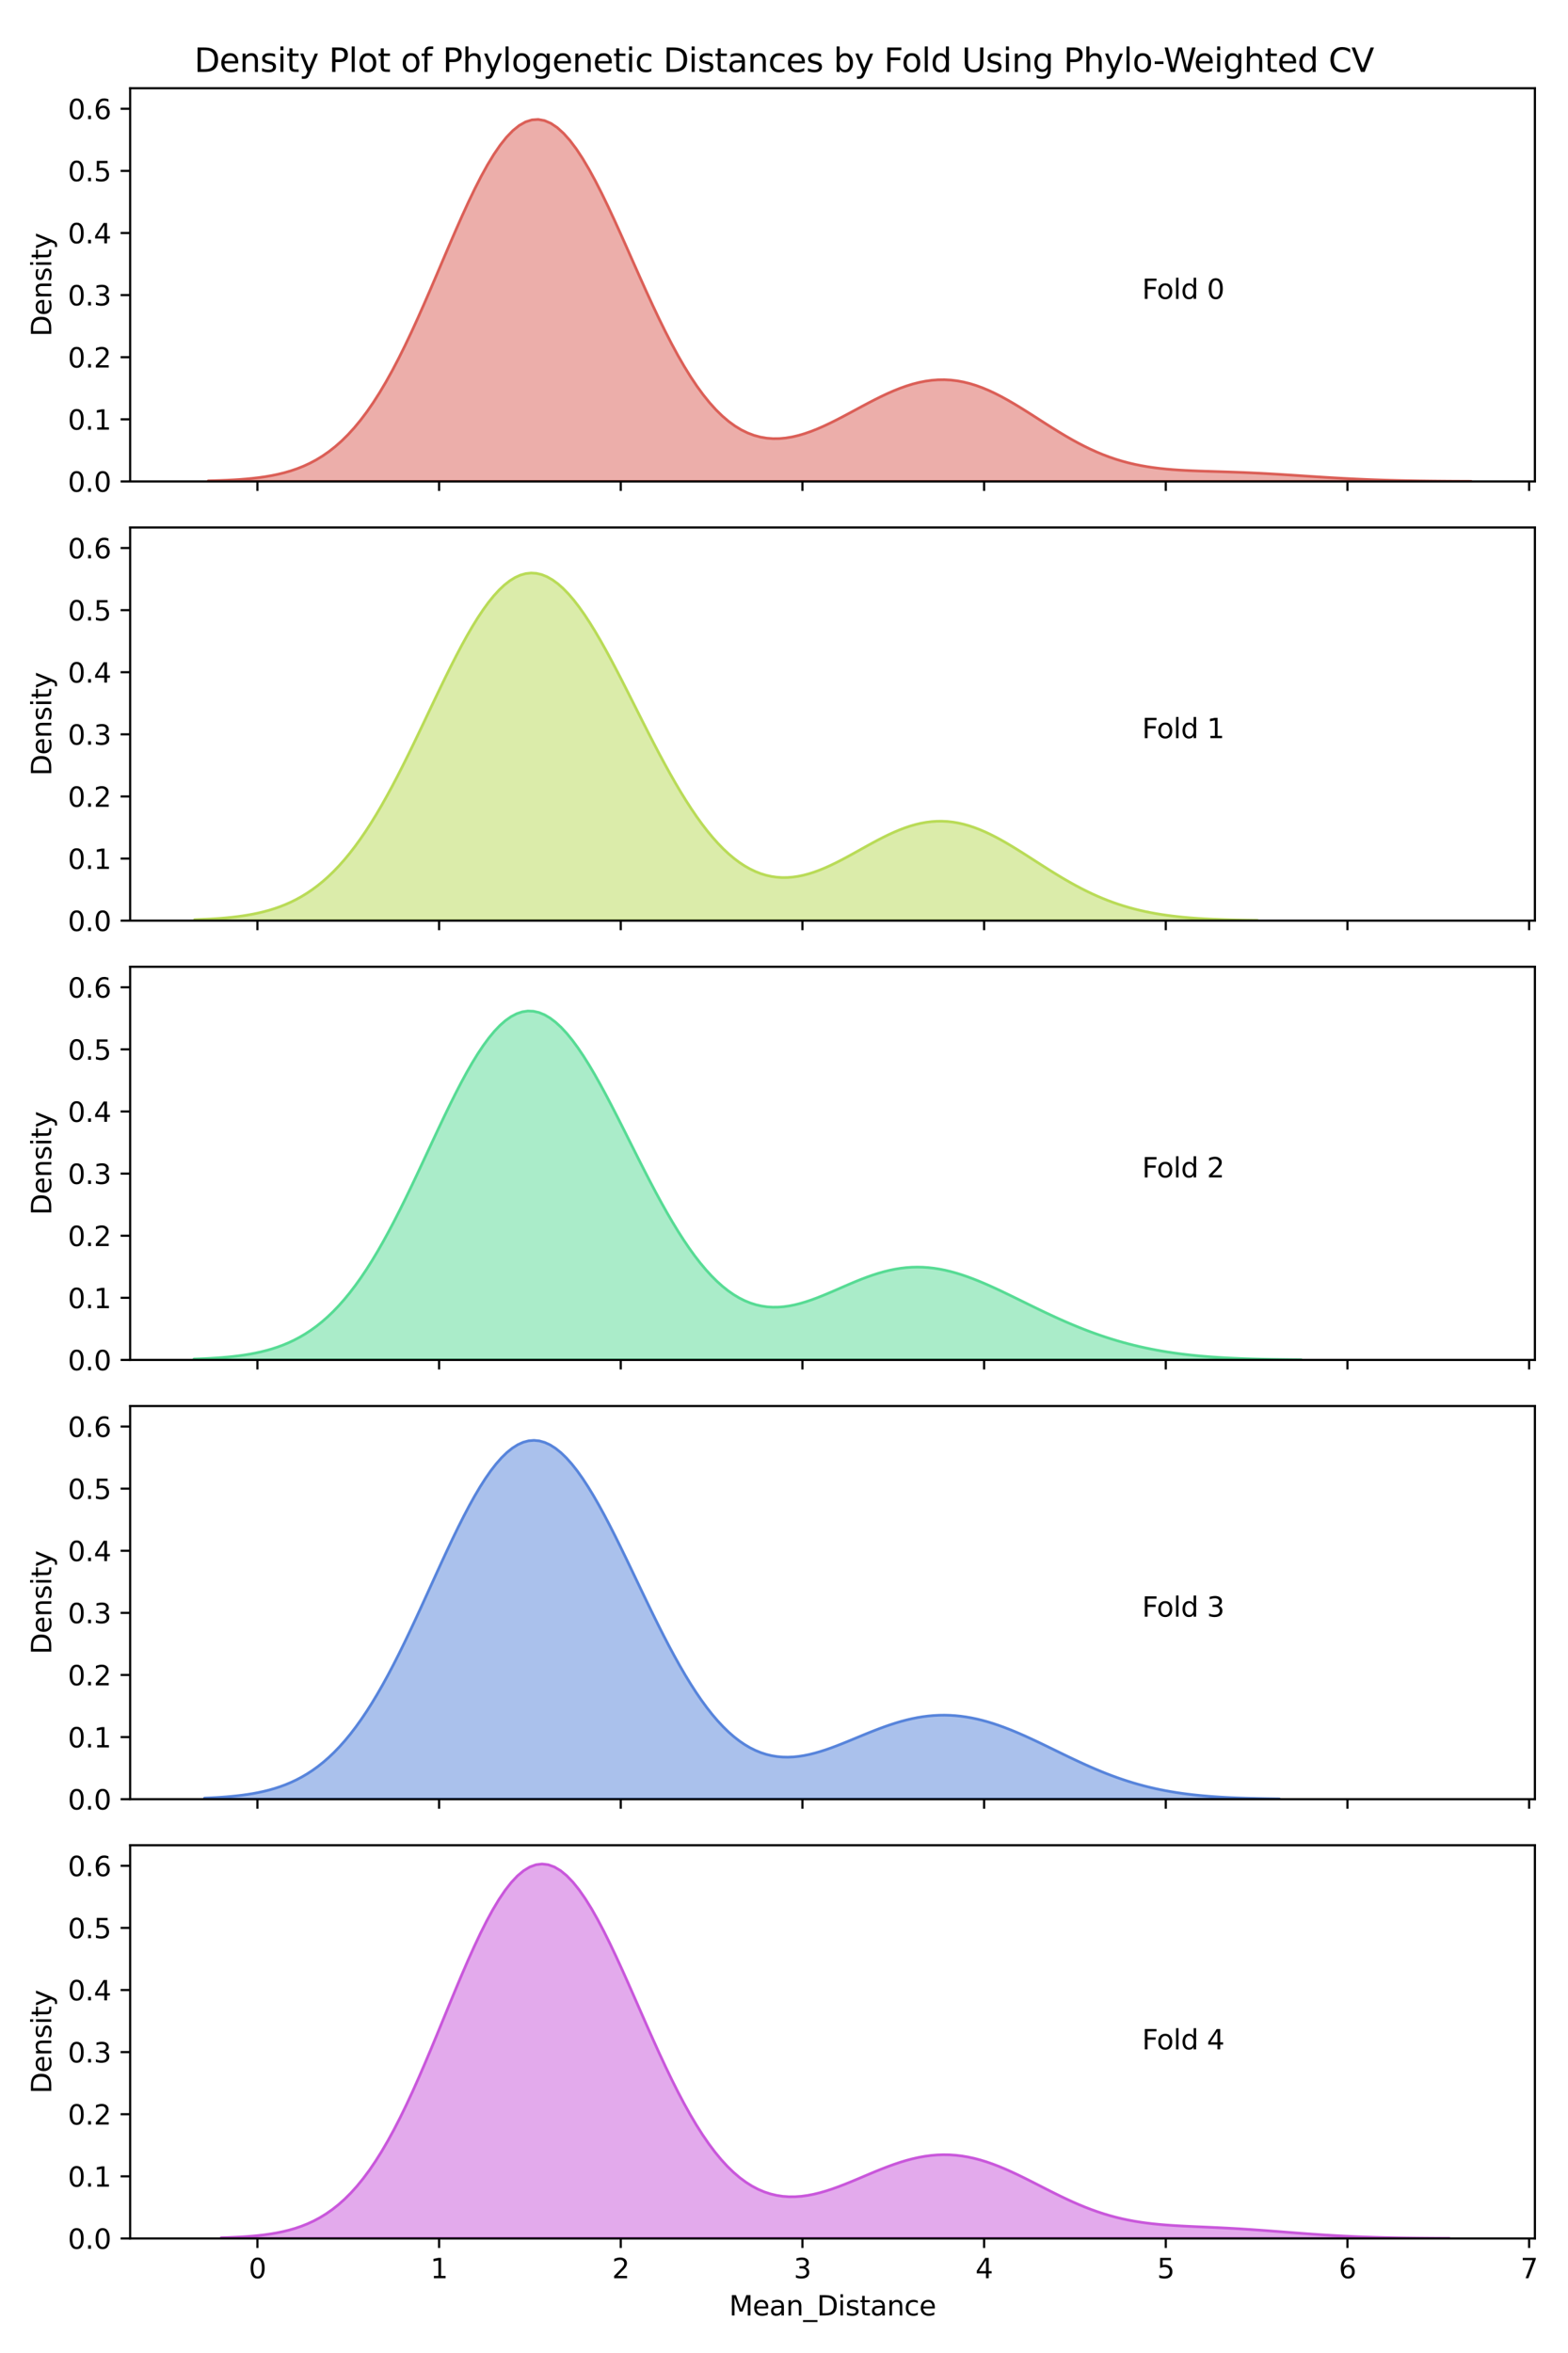 <?xml version="1.0" encoding="utf-8" standalone="no"?>
<!DOCTYPE svg PUBLIC "-//W3C//DTD SVG 1.1//EN"
  "http://www.w3.org/Graphics/SVG/1.1/DTD/svg11.dtd">
<svg xmlns:xlink="http://www.w3.org/1999/xlink" width="576pt" height="864pt" viewBox="0 0 576 864" xmlns="http://www.w3.org/2000/svg" version="1.1">
 <defs>
  <style type="text/css">*{stroke-linejoin: round; stroke-linecap: butt}</style>
 </defs>
 <g id="figure_1">
  <g id="patch_1">
   <path d="M 0 864 
L 576 864 
L 576 0 
L 0 0 
z
" style="fill: #ffffff"/>
  </g>
  <g id="axes_1">
   <g id="patch_2">
    <path d="M 47.81 176.772 
L 563.84 176.772 
L 563.84 32.4 
L 47.81 32.4 
z
" style="fill: #ffffff"/>
   </g>
   <g id="PolyCollection_1">
    <defs>
     <path id="m99d355181d" d="M 76.513 -687.439 
L 76.513 -687.228 
L 78.844 -687.228 
L 81.175 -687.228 
L 83.506 -687.228 
L 85.837 -687.228 
L 88.168 -687.228 
L 90.499 -687.228 
L 92.83 -687.228 
L 95.161 -687.228 
L 97.492 -687.228 
L 99.823 -687.228 
L 102.154 -687.228 
L 104.485 -687.228 
L 106.816 -687.228 
L 109.147 -687.228 
L 111.478 -687.228 
L 113.809 -687.228 
L 116.14 -687.228 
L 118.471 -687.228 
L 120.802 -687.228 
L 123.133 -687.228 
L 125.464 -687.228 
L 127.795 -687.228 
L 130.126 -687.228 
L 132.457 -687.228 
L 134.788 -687.228 
L 137.119 -687.228 
L 139.45 -687.228 
L 141.781 -687.228 
L 144.112 -687.228 
L 146.443 -687.228 
L 148.774 -687.228 
L 151.105 -687.228 
L 153.436 -687.228 
L 155.767 -687.228 
L 158.098 -687.228 
L 160.429 -687.228 
L 162.761 -687.228 
L 165.092 -687.228 
L 167.423 -687.228 
L 169.754 -687.228 
L 172.085 -687.228 
L 174.416 -687.228 
L 176.747 -687.228 
L 179.078 -687.228 
L 181.409 -687.228 
L 183.74 -687.228 
L 186.071 -687.228 
L 188.402 -687.228 
L 190.733 -687.228 
L 193.064 -687.228 
L 195.395 -687.228 
L 197.726 -687.228 
L 200.057 -687.228 
L 202.388 -687.228 
L 204.719 -687.228 
L 207.05 -687.228 
L 209.381 -687.228 
L 211.712 -687.228 
L 214.043 -687.228 
L 216.374 -687.228 
L 218.705 -687.228 
L 221.036 -687.228 
L 223.367 -687.228 
L 225.698 -687.228 
L 228.029 -687.228 
L 230.36 -687.228 
L 232.691 -687.228 
L 235.022 -687.228 
L 237.353 -687.228 
L 239.684 -687.228 
L 242.015 -687.228 
L 244.346 -687.228 
L 246.677 -687.228 
L 249.008 -687.228 
L 251.339 -687.228 
L 253.67 -687.228 
L 256.001 -687.228 
L 258.332 -687.228 
L 260.663 -687.228 
L 262.994 -687.228 
L 265.325 -687.228 
L 267.656 -687.228 
L 269.987 -687.228 
L 272.318 -687.228 
L 274.649 -687.228 
L 276.98 -687.228 
L 279.311 -687.228 
L 281.642 -687.228 
L 283.973 -687.228 
L 286.304 -687.228 
L 288.635 -687.228 
L 290.966 -687.228 
L 293.297 -687.228 
L 295.628 -687.228 
L 297.959 -687.228 
L 300.29 -687.228 
L 302.621 -687.228 
L 304.952 -687.228 
L 307.283 -687.228 
L 309.614 -687.228 
L 311.945 -687.228 
L 314.276 -687.228 
L 316.607 -687.228 
L 318.938 -687.228 
L 321.269 -687.228 
L 323.6 -687.228 
L 325.931 -687.228 
L 328.262 -687.228 
L 330.593 -687.228 
L 332.924 -687.228 
L 335.255 -687.228 
L 337.586 -687.228 
L 339.917 -687.228 
L 342.248 -687.228 
L 344.579 -687.228 
L 346.91 -687.228 
L 349.241 -687.228 
L 351.572 -687.228 
L 353.904 -687.228 
L 356.235 -687.228 
L 358.566 -687.228 
L 360.897 -687.228 
L 363.228 -687.228 
L 365.559 -687.228 
L 367.89 -687.228 
L 370.221 -687.228 
L 372.552 -687.228 
L 374.883 -687.228 
L 377.214 -687.228 
L 379.545 -687.228 
L 381.876 -687.228 
L 384.207 -687.228 
L 386.538 -687.228 
L 388.869 -687.228 
L 391.2 -687.228 
L 393.531 -687.228 
L 395.862 -687.228 
L 398.193 -687.228 
L 400.524 -687.228 
L 402.855 -687.228 
L 405.186 -687.228 
L 407.517 -687.228 
L 409.848 -687.228 
L 412.179 -687.228 
L 414.51 -687.228 
L 416.841 -687.228 
L 419.172 -687.228 
L 421.503 -687.228 
L 423.834 -687.228 
L 426.165 -687.228 
L 428.496 -687.228 
L 430.827 -687.228 
L 433.158 -687.228 
L 435.489 -687.228 
L 437.82 -687.228 
L 440.151 -687.228 
L 442.482 -687.228 
L 444.813 -687.228 
L 447.144 -687.228 
L 449.475 -687.228 
L 451.806 -687.228 
L 454.137 -687.228 
L 456.468 -687.228 
L 458.799 -687.228 
L 461.13 -687.228 
L 463.461 -687.228 
L 465.792 -687.228 
L 468.123 -687.228 
L 470.454 -687.228 
L 472.785 -687.228 
L 475.116 -687.228 
L 477.447 -687.228 
L 479.778 -687.228 
L 482.109 -687.228 
L 484.44 -687.228 
L 486.771 -687.228 
L 489.102 -687.228 
L 491.433 -687.228 
L 493.764 -687.228 
L 496.095 -687.228 
L 498.426 -687.228 
L 500.757 -687.228 
L 503.088 -687.228 
L 505.419 -687.228 
L 507.75 -687.228 
L 510.081 -687.228 
L 512.412 -687.228 
L 514.743 -687.228 
L 517.074 -687.228 
L 519.405 -687.228 
L 521.736 -687.228 
L 524.067 -687.228 
L 526.398 -687.228 
L 528.729 -687.228 
L 531.06 -687.228 
L 533.391 -687.228 
L 535.722 -687.228 
L 538.053 -687.228 
L 540.384 -687.228 
L 540.384 -687.264 
L 540.384 -687.264 
L 538.053 -687.273 
L 535.722 -687.284 
L 533.391 -687.297 
L 531.06 -687.313 
L 528.729 -687.333 
L 526.398 -687.356 
L 524.067 -687.383 
L 521.736 -687.415 
L 519.405 -687.452 
L 517.074 -687.494 
L 514.743 -687.543 
L 512.412 -687.599 
L 510.081 -687.662 
L 507.75 -687.733 
L 505.419 -687.812 
L 503.088 -687.899 
L 500.757 -687.995 
L 498.426 -688.099 
L 496.095 -688.212 
L 493.764 -688.333 
L 491.433 -688.461 
L 489.102 -688.596 
L 486.771 -688.737 
L 484.44 -688.883 
L 482.109 -689.032 
L 479.778 -689.184 
L 477.447 -689.337 
L 475.116 -689.489 
L 472.785 -689.639 
L 470.454 -689.784 
L 468.123 -689.925 
L 465.792 -690.058 
L 463.461 -690.184 
L 461.13 -690.301 
L 458.799 -690.409 
L 456.468 -690.508 
L 454.137 -690.598 
L 451.806 -690.681 
L 449.475 -690.757 
L 447.144 -690.83 
L 444.813 -690.901 
L 442.482 -690.976 
L 440.151 -691.056 
L 437.82 -691.149 
L 435.489 -691.258 
L 433.158 -691.391 
L 430.827 -691.552 
L 428.496 -691.749 
L 426.165 -691.988 
L 423.834 -692.276 
L 421.503 -692.62 
L 419.172 -693.027 
L 416.841 -693.502 
L 414.51 -694.051 
L 412.179 -694.678 
L 409.848 -695.388 
L 407.517 -696.183 
L 405.186 -697.064 
L 402.855 -698.032 
L 400.524 -699.085 
L 398.193 -700.22 
L 395.862 -701.432 
L 393.531 -702.716 
L 391.2 -704.062 
L 388.869 -705.463 
L 386.538 -706.906 
L 384.207 -708.38 
L 381.876 -709.871 
L 379.545 -711.366 
L 377.214 -712.848 
L 374.883 -714.302 
L 372.552 -715.714 
L 370.221 -717.066 
L 367.89 -718.345 
L 365.559 -719.536 
L 363.228 -720.625 
L 360.897 -721.599 
L 358.566 -722.449 
L 356.235 -723.165 
L 353.904 -723.739 
L 351.572 -724.166 
L 349.241 -724.442 
L 346.91 -724.566 
L 344.579 -724.537 
L 342.248 -724.358 
L 339.917 -724.034 
L 337.586 -723.569 
L 335.255 -722.973 
L 332.924 -722.252 
L 330.593 -721.419 
L 328.262 -720.485 
L 325.931 -719.462 
L 323.6 -718.363 
L 321.269 -717.203 
L 318.938 -715.997 
L 316.607 -714.759 
L 314.276 -713.505 
L 311.945 -712.251 
L 309.614 -711.012 
L 307.283 -709.804 
L 304.952 -708.643 
L 302.621 -707.545 
L 300.29 -706.526 
L 297.959 -705.602 
L 295.628 -704.788 
L 293.297 -704.101 
L 290.966 -703.555 
L 288.635 -703.168 
L 286.304 -702.954 
L 283.973 -702.93 
L 281.642 -703.109 
L 279.311 -703.509 
L 276.98 -704.142 
L 274.649 -705.022 
L 272.318 -706.163 
L 269.987 -707.577 
L 267.656 -709.273 
L 265.325 -711.261 
L 262.994 -713.546 
L 260.663 -716.133 
L 258.332 -719.024 
L 256.001 -722.216 
L 253.67 -725.704 
L 251.339 -729.48 
L 249.008 -733.53 
L 246.677 -737.836 
L 244.346 -742.379 
L 242.015 -747.13 
L 239.684 -752.061 
L 237.353 -757.135 
L 235.022 -762.314 
L 232.691 -767.555 
L 230.36 -772.813 
L 228.029 -778.037 
L 225.698 -783.178 
L 223.367 -788.182 
L 221.036 -792.997 
L 218.705 -797.568 
L 216.374 -801.843 
L 214.043 -805.772 
L 211.712 -809.308 
L 209.381 -812.405 
L 207.05 -815.025 
L 204.719 -817.133 
L 202.388 -818.701 
L 200.057 -819.708 
L 197.726 -820.137 
L 195.395 -819.982 
L 193.064 -819.243 
L 190.733 -817.927 
L 188.402 -816.049 
L 186.071 -813.632 
L 183.74 -810.705 
L 181.409 -807.303 
L 179.078 -803.466 
L 176.747 -799.24 
L 174.416 -794.674 
L 172.085 -789.82 
L 169.754 -784.733 
L 167.423 -779.467 
L 165.092 -774.077 
L 162.761 -768.618 
L 160.429 -763.141 
L 158.098 -757.695 
L 155.767 -752.326 
L 153.436 -747.077 
L 151.105 -741.984 
L 148.774 -737.081 
L 146.443 -732.394 
L 144.112 -727.945 
L 141.781 -723.753 
L 139.45 -719.829 
L 137.119 -716.181 
L 134.788 -712.811 
L 132.457 -709.72 
L 130.126 -706.901 
L 127.795 -704.347 
L 125.464 -702.048 
L 123.133 -699.992 
L 120.802 -698.164 
L 118.471 -696.549 
L 116.14 -695.131 
L 113.809 -693.894 
L 111.478 -692.82 
L 109.147 -691.895 
L 106.816 -691.102 
L 104.485 -690.427 
L 102.154 -689.855 
L 99.823 -689.374 
L 97.492 -688.972 
L 95.161 -688.637 
L 92.83 -688.361 
L 90.499 -688.134 
L 88.168 -687.948 
L 85.837 -687.797 
L 83.506 -687.676 
L 81.175 -687.578 
L 78.844 -687.501 
L 76.513 -687.439 
z
" style="stroke: #db5f57"/>
    </defs>
    <g clip-path="url(#pd4da79a6b7)">
     <use xlink:href="#m99d355181d" x="0" y="864" style="fill: #db5f57; fill-opacity: 0.5; stroke: #db5f57"/>
    </g>
   </g>
   <g id="matplotlib.axis_1">
    <g id="xtick_1">
     <g id="line2d_1">
      <defs>
       <path id="m250ee07a72" d="M 0 0 
L 0 3.5 
" style="stroke: #000000; stroke-width: 0.8"/>
      </defs>
      <g>
       <use xlink:href="#m250ee07a72" x="94.561" y="176.772" style="stroke: #000000; stroke-width: 0.8"/>
      </g>
     </g>
    </g>
    <g id="xtick_2">
     <g id="line2d_2">
      <g>
       <use xlink:href="#m250ee07a72" x="161.298" y="176.772" style="stroke: #000000; stroke-width: 0.8"/>
      </g>
     </g>
    </g>
    <g id="xtick_3">
     <g id="line2d_3">
      <g>
       <use xlink:href="#m250ee07a72" x="228.034" y="176.772" style="stroke: #000000; stroke-width: 0.8"/>
      </g>
     </g>
    </g>
    <g id="xtick_4">
     <g id="line2d_4">
      <g>
       <use xlink:href="#m250ee07a72" x="294.771" y="176.772" style="stroke: #000000; stroke-width: 0.8"/>
      </g>
     </g>
    </g>
    <g id="xtick_5">
     <g id="line2d_5">
      <g>
       <use xlink:href="#m250ee07a72" x="361.508" y="176.772" style="stroke: #000000; stroke-width: 0.8"/>
      </g>
     </g>
    </g>
    <g id="xtick_6">
     <g id="line2d_6">
      <g>
       <use xlink:href="#m250ee07a72" x="428.245" y="176.772" style="stroke: #000000; stroke-width: 0.8"/>
      </g>
     </g>
    </g>
    <g id="xtick_7">
     <g id="line2d_7">
      <g>
       <use xlink:href="#m250ee07a72" x="494.982" y="176.772" style="stroke: #000000; stroke-width: 0.8"/>
      </g>
     </g>
    </g>
    <g id="xtick_8">
     <g id="line2d_8">
      <g>
       <use xlink:href="#m250ee07a72" x="561.719" y="176.772" style="stroke: #000000; stroke-width: 0.8"/>
      </g>
     </g>
    </g>
   </g>
   <g id="matplotlib.axis_2">
    <g id="ytick_1">
     <g id="line2d_9">
      <defs>
       <path id="m4e93b033a0" d="M 0 0 
L -3.5 0 
" style="stroke: #000000; stroke-width: 0.8"/>
      </defs>
      <g>
       <use xlink:href="#m4e93b033a0" x="47.81" y="176.772" style="stroke: #000000; stroke-width: 0.8"/>
      </g>
     </g>
     <g id="text_1">
      <!-- 0.0 -->
      <g transform="translate(24.907 180.571) scale(0.1 -0.1)">
       <defs>
        <path id="DejaVuSans-30" d="M 2034 4250 
Q 1547 4250 1301 3770 
Q 1056 3291 1056 2328 
Q 1056 1369 1301 889 
Q 1547 409 2034 409 
Q 2525 409 2770 889 
Q 3016 1369 3016 2328 
Q 3016 3291 2770 3770 
Q 2525 4250 2034 4250 
z
M 2034 4750 
Q 2819 4750 3233 4129 
Q 3647 3509 3647 2328 
Q 3647 1150 3233 529 
Q 2819 -91 2034 -91 
Q 1250 -91 836 529 
Q 422 1150 422 2328 
Q 422 3509 836 4129 
Q 1250 4750 2034 4750 
z
" transform="scale(0.016)"/>
        <path id="DejaVuSans-2e" d="M 684 794 
L 1344 794 
L 1344 0 
L 684 0 
L 684 794 
z
" transform="scale(0.016)"/>
       </defs>
       <use xlink:href="#DejaVuSans-30"/>
       <use xlink:href="#DejaVuSans-2e" x="63.623"/>
       <use xlink:href="#DejaVuSans-30" x="95.41"/>
      </g>
     </g>
    </g>
    <g id="ytick_2">
     <g id="line2d_10">
      <g>
       <use xlink:href="#m4e93b033a0" x="47.81" y="153.966" style="stroke: #000000; stroke-width: 0.8"/>
      </g>
     </g>
     <g id="text_2">
      <!-- 0.1 -->
      <g transform="translate(24.907 157.765) scale(0.1 -0.1)">
       <defs>
        <path id="DejaVuSans-31" d="M 794 531 
L 1825 531 
L 1825 4091 
L 703 3866 
L 703 4441 
L 1819 4666 
L 2450 4666 
L 2450 531 
L 3481 531 
L 3481 0 
L 794 0 
L 794 531 
z
" transform="scale(0.016)"/>
       </defs>
       <use xlink:href="#DejaVuSans-30"/>
       <use xlink:href="#DejaVuSans-2e" x="63.623"/>
       <use xlink:href="#DejaVuSans-31" x="95.41"/>
      </g>
     </g>
    </g>
    <g id="ytick_3">
     <g id="line2d_11">
      <g>
       <use xlink:href="#m4e93b033a0" x="47.81" y="131.16" style="stroke: #000000; stroke-width: 0.8"/>
      </g>
     </g>
     <g id="text_3">
      <!-- 0.2 -->
      <g transform="translate(24.907 134.959) scale(0.1 -0.1)">
       <defs>
        <path id="DejaVuSans-32" d="M 1228 531 
L 3431 531 
L 3431 0 
L 469 0 
L 469 531 
Q 828 903 1448 1529 
Q 2069 2156 2228 2338 
Q 2531 2678 2651 2914 
Q 2772 3150 2772 3378 
Q 2772 3750 2511 3984 
Q 2250 4219 1831 4219 
Q 1534 4219 1204 4116 
Q 875 4013 500 3803 
L 500 4441 
Q 881 4594 1212 4672 
Q 1544 4750 1819 4750 
Q 2544 4750 2975 4387 
Q 3406 4025 3406 3419 
Q 3406 3131 3298 2873 
Q 3191 2616 2906 2266 
Q 2828 2175 2409 1742 
Q 1991 1309 1228 531 
z
" transform="scale(0.016)"/>
       </defs>
       <use xlink:href="#DejaVuSans-30"/>
       <use xlink:href="#DejaVuSans-2e" x="63.623"/>
       <use xlink:href="#DejaVuSans-32" x="95.41"/>
      </g>
     </g>
    </g>
    <g id="ytick_4">
     <g id="line2d_12">
      <g>
       <use xlink:href="#m4e93b033a0" x="47.81" y="108.354" style="stroke: #000000; stroke-width: 0.8"/>
      </g>
     </g>
     <g id="text_4">
      <!-- 0.3 -->
      <g transform="translate(24.907 112.154) scale(0.1 -0.1)">
       <defs>
        <path id="DejaVuSans-33" d="M 2597 2516 
Q 3050 2419 3304 2112 
Q 3559 1806 3559 1356 
Q 3559 666 3084 287 
Q 2609 -91 1734 -91 
Q 1441 -91 1130 -33 
Q 819 25 488 141 
L 488 750 
Q 750 597 1062 519 
Q 1375 441 1716 441 
Q 2309 441 2620 675 
Q 2931 909 2931 1356 
Q 2931 1769 2642 2001 
Q 2353 2234 1838 2234 
L 1294 2234 
L 1294 2753 
L 1863 2753 
Q 2328 2753 2575 2939 
Q 2822 3125 2822 3475 
Q 2822 3834 2567 4026 
Q 2313 4219 1838 4219 
Q 1578 4219 1281 4162 
Q 984 4106 628 3988 
L 628 4550 
Q 988 4650 1302 4700 
Q 1616 4750 1894 4750 
Q 2613 4750 3031 4423 
Q 3450 4097 3450 3541 
Q 3450 3153 3228 2886 
Q 3006 2619 2597 2516 
z
" transform="scale(0.016)"/>
       </defs>
       <use xlink:href="#DejaVuSans-30"/>
       <use xlink:href="#DejaVuSans-2e" x="63.623"/>
       <use xlink:href="#DejaVuSans-33" x="95.41"/>
      </g>
     </g>
    </g>
    <g id="ytick_5">
     <g id="line2d_13">
      <g>
       <use xlink:href="#m4e93b033a0" x="47.81" y="85.549" style="stroke: #000000; stroke-width: 0.8"/>
      </g>
     </g>
     <g id="text_5">
      <!-- 0.4 -->
      <g transform="translate(24.907 89.348) scale(0.1 -0.1)">
       <defs>
        <path id="DejaVuSans-34" d="M 2419 4116 
L 825 1625 
L 2419 1625 
L 2419 4116 
z
M 2253 4666 
L 3047 4666 
L 3047 1625 
L 3713 1625 
L 3713 1100 
L 3047 1100 
L 3047 0 
L 2419 0 
L 2419 1100 
L 313 1100 
L 313 1709 
L 2253 4666 
z
" transform="scale(0.016)"/>
       </defs>
       <use xlink:href="#DejaVuSans-30"/>
       <use xlink:href="#DejaVuSans-2e" x="63.623"/>
       <use xlink:href="#DejaVuSans-34" x="95.41"/>
      </g>
     </g>
    </g>
    <g id="ytick_6">
     <g id="line2d_14">
      <g>
       <use xlink:href="#m4e93b033a0" x="47.81" y="62.743" style="stroke: #000000; stroke-width: 0.8"/>
      </g>
     </g>
     <g id="text_6">
      <!-- 0.5 -->
      <g transform="translate(24.907 66.542) scale(0.1 -0.1)">
       <defs>
        <path id="DejaVuSans-35" d="M 691 4666 
L 3169 4666 
L 3169 4134 
L 1269 4134 
L 1269 2991 
Q 1406 3038 1543 3061 
Q 1681 3084 1819 3084 
Q 2600 3084 3056 2656 
Q 3513 2228 3513 1497 
Q 3513 744 3044 326 
Q 2575 -91 1722 -91 
Q 1428 -91 1123 -41 
Q 819 9 494 109 
L 494 744 
Q 775 591 1075 516 
Q 1375 441 1709 441 
Q 2250 441 2565 725 
Q 2881 1009 2881 1497 
Q 2881 1984 2565 2268 
Q 2250 2553 1709 2553 
Q 1456 2553 1204 2497 
Q 953 2441 691 2322 
L 691 4666 
z
" transform="scale(0.016)"/>
       </defs>
       <use xlink:href="#DejaVuSans-30"/>
       <use xlink:href="#DejaVuSans-2e" x="63.623"/>
       <use xlink:href="#DejaVuSans-35" x="95.41"/>
      </g>
     </g>
    </g>
    <g id="ytick_7">
     <g id="line2d_15">
      <g>
       <use xlink:href="#m4e93b033a0" x="47.81" y="39.937" style="stroke: #000000; stroke-width: 0.8"/>
      </g>
     </g>
     <g id="text_7">
      <!-- 0.6 -->
      <g transform="translate(24.907 43.736) scale(0.1 -0.1)">
       <defs>
        <path id="DejaVuSans-36" d="M 2113 2584 
Q 1688 2584 1439 2293 
Q 1191 2003 1191 1497 
Q 1191 994 1439 701 
Q 1688 409 2113 409 
Q 2538 409 2786 701 
Q 3034 994 3034 1497 
Q 3034 2003 2786 2293 
Q 2538 2584 2113 2584 
z
M 3366 4563 
L 3366 3988 
Q 3128 4100 2886 4159 
Q 2644 4219 2406 4219 
Q 1781 4219 1451 3797 
Q 1122 3375 1075 2522 
Q 1259 2794 1537 2939 
Q 1816 3084 2150 3084 
Q 2853 3084 3261 2657 
Q 3669 2231 3669 1497 
Q 3669 778 3244 343 
Q 2819 -91 2113 -91 
Q 1303 -91 875 529 
Q 447 1150 447 2328 
Q 447 3434 972 4092 
Q 1497 4750 2381 4750 
Q 2619 4750 2861 4703 
Q 3103 4656 3366 4563 
z
" transform="scale(0.016)"/>
       </defs>
       <use xlink:href="#DejaVuSans-30"/>
       <use xlink:href="#DejaVuSans-2e" x="63.623"/>
       <use xlink:href="#DejaVuSans-36" x="95.41"/>
      </g>
     </g>
    </g>
    <g id="text_8">
     <!-- Density -->
     <g transform="translate(18.827 123.594) rotate(-90) scale(0.1 -0.1)">
      <defs>
       <path id="DejaVuSans-44" d="M 1259 4147 
L 1259 519 
L 2022 519 
Q 2988 519 3436 956 
Q 3884 1394 3884 2338 
Q 3884 3275 3436 3711 
Q 2988 4147 2022 4147 
L 1259 4147 
z
M 628 4666 
L 1925 4666 
Q 3281 4666 3915 4102 
Q 4550 3538 4550 2338 
Q 4550 1131 3912 565 
Q 3275 0 1925 0 
L 628 0 
L 628 4666 
z
" transform="scale(0.016)"/>
       <path id="DejaVuSans-65" d="M 3597 1894 
L 3597 1613 
L 953 1613 
Q 991 1019 1311 708 
Q 1631 397 2203 397 
Q 2534 397 2845 478 
Q 3156 559 3463 722 
L 3463 178 
Q 3153 47 2828 -22 
Q 2503 -91 2169 -91 
Q 1331 -91 842 396 
Q 353 884 353 1716 
Q 353 2575 817 3079 
Q 1281 3584 2069 3584 
Q 2775 3584 3186 3129 
Q 3597 2675 3597 1894 
z
M 3022 2063 
Q 3016 2534 2758 2815 
Q 2500 3097 2075 3097 
Q 1594 3097 1305 2825 
Q 1016 2553 972 2059 
L 3022 2063 
z
" transform="scale(0.016)"/>
       <path id="DejaVuSans-6e" d="M 3513 2113 
L 3513 0 
L 2938 0 
L 2938 2094 
Q 2938 2591 2744 2837 
Q 2550 3084 2163 3084 
Q 1697 3084 1428 2787 
Q 1159 2491 1159 1978 
L 1159 0 
L 581 0 
L 581 3500 
L 1159 3500 
L 1159 2956 
Q 1366 3272 1645 3428 
Q 1925 3584 2291 3584 
Q 2894 3584 3203 3211 
Q 3513 2838 3513 2113 
z
" transform="scale(0.016)"/>
       <path id="DejaVuSans-73" d="M 2834 3397 
L 2834 2853 
Q 2591 2978 2328 3040 
Q 2066 3103 1784 3103 
Q 1356 3103 1142 2972 
Q 928 2841 928 2578 
Q 928 2378 1081 2264 
Q 1234 2150 1697 2047 
L 1894 2003 
Q 2506 1872 2764 1633 
Q 3022 1394 3022 966 
Q 3022 478 2636 193 
Q 2250 -91 1575 -91 
Q 1294 -91 989 -36 
Q 684 19 347 128 
L 347 722 
Q 666 556 975 473 
Q 1284 391 1588 391 
Q 1994 391 2212 530 
Q 2431 669 2431 922 
Q 2431 1156 2273 1281 
Q 2116 1406 1581 1522 
L 1381 1569 
Q 847 1681 609 1914 
Q 372 2147 372 2553 
Q 372 3047 722 3315 
Q 1072 3584 1716 3584 
Q 2034 3584 2315 3537 
Q 2597 3491 2834 3397 
z
" transform="scale(0.016)"/>
       <path id="DejaVuSans-69" d="M 603 3500 
L 1178 3500 
L 1178 0 
L 603 0 
L 603 3500 
z
M 603 4863 
L 1178 4863 
L 1178 4134 
L 603 4134 
L 603 4863 
z
" transform="scale(0.016)"/>
       <path id="DejaVuSans-74" d="M 1172 4494 
L 1172 3500 
L 2356 3500 
L 2356 3053 
L 1172 3053 
L 1172 1153 
Q 1172 725 1289 603 
Q 1406 481 1766 481 
L 2356 481 
L 2356 0 
L 1766 0 
Q 1100 0 847 248 
Q 594 497 594 1153 
L 594 3053 
L 172 3053 
L 172 3500 
L 594 3500 
L 594 4494 
L 1172 4494 
z
" transform="scale(0.016)"/>
       <path id="DejaVuSans-79" d="M 2059 -325 
Q 1816 -950 1584 -1140 
Q 1353 -1331 966 -1331 
L 506 -1331 
L 506 -850 
L 844 -850 
Q 1081 -850 1212 -737 
Q 1344 -625 1503 -206 
L 1606 56 
L 191 3500 
L 800 3500 
L 1894 763 
L 2988 3500 
L 3597 3500 
L 2059 -325 
z
" transform="scale(0.016)"/>
      </defs>
      <use xlink:href="#DejaVuSans-44"/>
      <use xlink:href="#DejaVuSans-65" x="77.002"/>
      <use xlink:href="#DejaVuSans-6e" x="138.525"/>
      <use xlink:href="#DejaVuSans-73" x="201.904"/>
      <use xlink:href="#DejaVuSans-69" x="254.004"/>
      <use xlink:href="#DejaVuSans-74" x="281.787"/>
      <use xlink:href="#DejaVuSans-79" x="320.996"/>
     </g>
    </g>
   </g>
   <g id="patch_3">
    <path d="M 47.81 176.772 
L 47.81 32.4 
" style="fill: none; stroke: #000000; stroke-width: 0.8; stroke-linejoin: miter; stroke-linecap: square"/>
   </g>
   <g id="patch_4">
    <path d="M 563.84 176.772 
L 563.84 32.4 
" style="fill: none; stroke: #000000; stroke-width: 0.8; stroke-linejoin: miter; stroke-linecap: square"/>
   </g>
   <g id="patch_5">
    <path d="M 47.81 176.772 
L 563.84 176.772 
" style="fill: none; stroke: #000000; stroke-width: 0.8; stroke-linejoin: miter; stroke-linecap: square"/>
   </g>
   <g id="patch_6">
    <path d="M 47.81 32.4 
L 563.84 32.4 
" style="fill: none; stroke: #000000; stroke-width: 0.8; stroke-linejoin: miter; stroke-linecap: square"/>
   </g>
   <g id="text_9">
    <!-- Fold 0 -->
    <g transform="translate(419.543 109.754) scale(0.1 -0.1)">
     <defs>
      <path id="DejaVuSans-46" d="M 628 4666 
L 3309 4666 
L 3309 4134 
L 1259 4134 
L 1259 2759 
L 3109 2759 
L 3109 2228 
L 1259 2228 
L 1259 0 
L 628 0 
L 628 4666 
z
" transform="scale(0.016)"/>
      <path id="DejaVuSans-6f" d="M 1959 3097 
Q 1497 3097 1228 2736 
Q 959 2375 959 1747 
Q 959 1119 1226 758 
Q 1494 397 1959 397 
Q 2419 397 2687 759 
Q 2956 1122 2956 1747 
Q 2956 2369 2687 2733 
Q 2419 3097 1959 3097 
z
M 1959 3584 
Q 2709 3584 3137 3096 
Q 3566 2609 3566 1747 
Q 3566 888 3137 398 
Q 2709 -91 1959 -91 
Q 1206 -91 779 398 
Q 353 888 353 1747 
Q 353 2609 779 3096 
Q 1206 3584 1959 3584 
z
" transform="scale(0.016)"/>
      <path id="DejaVuSans-6c" d="M 603 4863 
L 1178 4863 
L 1178 0 
L 603 0 
L 603 4863 
z
" transform="scale(0.016)"/>
      <path id="DejaVuSans-64" d="M 2906 2969 
L 2906 4863 
L 3481 4863 
L 3481 0 
L 2906 0 
L 2906 525 
Q 2725 213 2448 61 
Q 2172 -91 1784 -91 
Q 1150 -91 751 415 
Q 353 922 353 1747 
Q 353 2572 751 3078 
Q 1150 3584 1784 3584 
Q 2172 3584 2448 3432 
Q 2725 3281 2906 2969 
z
M 947 1747 
Q 947 1113 1208 752 
Q 1469 391 1925 391 
Q 2381 391 2643 752 
Q 2906 1113 2906 1747 
Q 2906 2381 2643 2742 
Q 2381 3103 1925 3103 
Q 1469 3103 1208 2742 
Q 947 2381 947 1747 
z
" transform="scale(0.016)"/>
      <path id="DejaVuSans-20" transform="scale(0.016)"/>
     </defs>
     <use xlink:href="#DejaVuSans-46"/>
     <use xlink:href="#DejaVuSans-6f" x="53.895"/>
     <use xlink:href="#DejaVuSans-6c" x="115.076"/>
     <use xlink:href="#DejaVuSans-64" x="142.859"/>
     <use xlink:href="#DejaVuSans-20" x="206.336"/>
     <use xlink:href="#DejaVuSans-30" x="238.123"/>
    </g>
   </g>
  </g>
  <g id="axes_2">
   <g id="patch_7">
    <path d="M 47.81 338.063 
L 563.84 338.063 
L 563.84 193.692 
L 47.81 193.692 
z
" style="fill: #ffffff"/>
   </g>
   <g id="PolyCollection_2">
    <defs>
     <path id="m99d29135d0" d="M 71.509 -526.285 
L 71.509 -525.937 
L 73.47 -525.937 
L 75.432 -525.937 
L 77.394 -525.937 
L 79.355 -525.937 
L 81.317 -525.937 
L 83.278 -525.937 
L 85.24 -525.937 
L 87.202 -525.937 
L 89.163 -525.937 
L 91.125 -525.937 
L 93.087 -525.937 
L 95.048 -525.937 
L 97.01 -525.937 
L 98.972 -525.937 
L 100.933 -525.937 
L 102.895 -525.937 
L 104.856 -525.937 
L 106.818 -525.937 
L 108.78 -525.937 
L 110.741 -525.937 
L 112.703 -525.937 
L 114.665 -525.937 
L 116.626 -525.937 
L 118.588 -525.937 
L 120.549 -525.937 
L 122.511 -525.937 
L 124.473 -525.937 
L 126.434 -525.937 
L 128.396 -525.937 
L 130.358 -525.937 
L 132.319 -525.937 
L 134.281 -525.937 
L 136.243 -525.937 
L 138.204 -525.937 
L 140.166 -525.937 
L 142.127 -525.937 
L 144.089 -525.937 
L 146.051 -525.937 
L 148.012 -525.937 
L 149.974 -525.937 
L 151.936 -525.937 
L 153.897 -525.937 
L 155.859 -525.937 
L 157.821 -525.937 
L 159.782 -525.937 
L 161.744 -525.937 
L 163.705 -525.937 
L 165.667 -525.937 
L 167.629 -525.937 
L 169.59 -525.937 
L 171.552 -525.937 
L 173.514 -525.937 
L 175.475 -525.937 
L 177.437 -525.937 
L 179.399 -525.937 
L 181.36 -525.937 
L 183.322 -525.937 
L 185.283 -525.937 
L 187.245 -525.937 
L 189.207 -525.937 
L 191.168 -525.937 
L 193.13 -525.937 
L 195.092 -525.937 
L 197.053 -525.937 
L 199.015 -525.937 
L 200.977 -525.937 
L 202.938 -525.937 
L 204.9 -525.937 
L 206.861 -525.937 
L 208.823 -525.937 
L 210.785 -525.937 
L 212.746 -525.937 
L 214.708 -525.937 
L 216.67 -525.937 
L 218.631 -525.937 
L 220.593 -525.937 
L 222.555 -525.937 
L 224.516 -525.937 
L 226.478 -525.937 
L 228.439 -525.937 
L 230.401 -525.937 
L 232.363 -525.937 
L 234.324 -525.937 
L 236.286 -525.937 
L 238.248 -525.937 
L 240.209 -525.937 
L 242.171 -525.937 
L 244.133 -525.937 
L 246.094 -525.937 
L 248.056 -525.937 
L 250.017 -525.937 
L 251.979 -525.937 
L 253.941 -525.937 
L 255.902 -525.937 
L 257.864 -525.937 
L 259.826 -525.937 
L 261.787 -525.937 
L 263.749 -525.937 
L 265.711 -525.937 
L 267.672 -525.937 
L 269.634 -525.937 
L 271.595 -525.937 
L 273.557 -525.937 
L 275.519 -525.937 
L 277.48 -525.937 
L 279.442 -525.937 
L 281.404 -525.937 
L 283.365 -525.937 
L 285.327 -525.937 
L 287.289 -525.937 
L 289.25 -525.937 
L 291.212 -525.937 
L 293.173 -525.937 
L 295.135 -525.937 
L 297.097 -525.937 
L 299.058 -525.937 
L 301.02 -525.937 
L 302.982 -525.937 
L 304.943 -525.937 
L 306.905 -525.937 
L 308.867 -525.937 
L 310.828 -525.937 
L 312.79 -525.937 
L 314.751 -525.937 
L 316.713 -525.937 
L 318.675 -525.937 
L 320.636 -525.937 
L 322.598 -525.937 
L 324.56 -525.937 
L 326.521 -525.937 
L 328.483 -525.937 
L 330.445 -525.937 
L 332.406 -525.937 
L 334.368 -525.937 
L 336.329 -525.937 
L 338.291 -525.937 
L 340.253 -525.937 
L 342.214 -525.937 
L 344.176 -525.937 
L 346.138 -525.937 
L 348.099 -525.937 
L 350.061 -525.937 
L 352.023 -525.937 
L 353.984 -525.937 
L 355.946 -525.937 
L 357.907 -525.937 
L 359.869 -525.937 
L 361.831 -525.937 
L 363.792 -525.937 
L 365.754 -525.937 
L 367.716 -525.937 
L 369.677 -525.937 
L 371.639 -525.937 
L 373.601 -525.937 
L 375.562 -525.937 
L 377.524 -525.937 
L 379.485 -525.937 
L 381.447 -525.937 
L 383.409 -525.937 
L 385.37 -525.937 
L 387.332 -525.937 
L 389.294 -525.937 
L 391.255 -525.937 
L 393.217 -525.937 
L 395.179 -525.937 
L 397.14 -525.937 
L 399.102 -525.937 
L 401.063 -525.937 
L 403.025 -525.937 
L 404.987 -525.937 
L 406.948 -525.937 
L 408.91 -525.937 
L 410.872 -525.937 
L 412.833 -525.937 
L 414.795 -525.937 
L 416.757 -525.937 
L 418.718 -525.937 
L 420.68 -525.937 
L 422.641 -525.937 
L 424.603 -525.937 
L 426.565 -525.937 
L 428.526 -525.937 
L 430.488 -525.937 
L 432.45 -525.937 
L 434.411 -525.937 
L 436.373 -525.937 
L 438.335 -525.937 
L 440.296 -525.937 
L 442.258 -525.937 
L 444.219 -525.937 
L 446.181 -525.937 
L 448.143 -525.937 
L 450.104 -525.937 
L 452.066 -525.937 
L 454.028 -525.937 
L 455.989 -525.937 
L 457.951 -525.937 
L 459.913 -525.937 
L 461.874 -525.937 
L 461.874 -526.055 
L 461.874 -526.055 
L 459.913 -526.08 
L 457.951 -526.11 
L 455.989 -526.146 
L 454.028 -526.188 
L 452.066 -526.237 
L 450.104 -526.295 
L 448.143 -526.362 
L 446.181 -526.44 
L 444.219 -526.531 
L 442.258 -526.636 
L 440.296 -526.757 
L 438.335 -526.895 
L 436.373 -527.053 
L 434.411 -527.233 
L 432.45 -527.437 
L 430.488 -527.667 
L 428.526 -527.926 
L 426.565 -528.216 
L 424.603 -528.539 
L 422.641 -528.9 
L 420.68 -529.298 
L 418.718 -529.739 
L 416.757 -530.222 
L 414.795 -530.752 
L 412.833 -531.329 
L 410.872 -531.956 
L 408.91 -532.634 
L 406.948 -533.363 
L 404.987 -534.146 
L 403.025 -534.981 
L 401.063 -535.869 
L 399.102 -536.808 
L 397.14 -537.798 
L 395.179 -538.835 
L 393.217 -539.918 
L 391.255 -541.042 
L 389.294 -542.204 
L 387.332 -543.398 
L 385.37 -544.618 
L 383.409 -545.86 
L 381.447 -547.114 
L 379.485 -548.375 
L 377.524 -549.634 
L 375.562 -550.881 
L 373.601 -552.11 
L 371.639 -553.31 
L 369.677 -554.472 
L 367.716 -555.587 
L 365.754 -556.646 
L 363.792 -557.639 
L 361.831 -558.559 
L 359.869 -559.397 
L 357.907 -560.146 
L 355.946 -560.798 
L 353.984 -561.349 
L 352.023 -561.792 
L 350.061 -562.124 
L 348.099 -562.342 
L 346.138 -562.445 
L 344.176 -562.431 
L 342.214 -562.301 
L 340.253 -562.057 
L 338.291 -561.702 
L 336.329 -561.241 
L 334.368 -560.678 
L 332.406 -560.021 
L 330.445 -559.275 
L 328.483 -558.45 
L 326.521 -557.555 
L 324.56 -556.6 
L 322.598 -555.594 
L 320.636 -554.549 
L 318.675 -553.476 
L 316.713 -552.387 
L 314.751 -551.293 
L 312.79 -550.206 
L 310.828 -549.137 
L 308.867 -548.1 
L 306.905 -547.104 
L 304.943 -546.162 
L 302.982 -545.284 
L 301.02 -544.481 
L 299.058 -543.763 
L 297.097 -543.141 
L 295.135 -542.623 
L 293.173 -542.218 
L 291.212 -541.936 
L 289.25 -541.783 
L 287.289 -541.768 
L 285.327 -541.898 
L 283.365 -542.179 
L 281.404 -542.617 
L 279.442 -543.218 
L 277.48 -543.986 
L 275.519 -544.926 
L 273.557 -546.041 
L 271.595 -547.333 
L 269.634 -548.806 
L 267.672 -550.46 
L 265.711 -552.296 
L 263.749 -554.313 
L 261.787 -556.51 
L 259.826 -558.884 
L 257.864 -561.432 
L 255.902 -564.149 
L 253.941 -567.028 
L 251.979 -570.063 
L 250.017 -573.245 
L 248.056 -576.564 
L 246.094 -580.009 
L 244.133 -583.567 
L 242.171 -587.223 
L 240.209 -590.964 
L 238.248 -594.772 
L 236.286 -598.628 
L 234.324 -602.515 
L 232.363 -606.413 
L 230.401 -610.3 
L 228.439 -614.154 
L 226.478 -617.954 
L 224.516 -621.676 
L 222.555 -625.297 
L 220.593 -628.795 
L 218.631 -632.145 
L 216.67 -635.326 
L 214.708 -638.314 
L 212.746 -641.089 
L 210.785 -643.63 
L 208.823 -645.918 
L 206.861 -647.935 
L 204.9 -649.666 
L 202.938 -651.095 
L 200.977 -652.21 
L 199.015 -653.003 
L 197.053 -653.465 
L 195.092 -653.591 
L 193.13 -653.378 
L 191.168 -652.828 
L 189.207 -651.941 
L 187.245 -650.724 
L 185.283 -649.185 
L 183.322 -647.334 
L 181.36 -645.184 
L 179.399 -642.75 
L 177.437 -640.049 
L 175.475 -637.1 
L 173.514 -633.925 
L 171.552 -630.546 
L 169.59 -626.985 
L 167.629 -623.268 
L 165.667 -619.419 
L 163.705 -615.464 
L 161.744 -611.427 
L 159.782 -607.335 
L 157.821 -603.212 
L 155.859 -599.081 
L 153.897 -594.966 
L 151.936 -590.889 
L 149.974 -586.869 
L 148.012 -582.926 
L 146.051 -579.077 
L 144.089 -575.337 
L 142.127 -571.721 
L 140.166 -568.238 
L 138.204 -564.9 
L 136.243 -561.715 
L 134.281 -558.687 
L 132.319 -555.822 
L 130.358 -553.122 
L 128.396 -550.588 
L 126.434 -548.219 
L 124.473 -546.014 
L 122.511 -543.97 
L 120.549 -542.082 
L 118.588 -540.345 
L 116.626 -538.754 
L 114.665 -537.301 
L 112.703 -535.98 
L 110.741 -534.784 
L 108.78 -533.705 
L 106.818 -532.736 
L 104.856 -531.867 
L 102.895 -531.093 
L 100.933 -530.405 
L 98.972 -529.796 
L 97.01 -529.259 
L 95.048 -528.787 
L 93.087 -528.374 
L 91.125 -528.014 
L 89.163 -527.701 
L 87.202 -527.43 
L 85.24 -527.197 
L 83.278 -526.996 
L 81.317 -526.824 
L 79.355 -526.678 
L 77.394 -526.554 
L 75.432 -526.449 
L 73.47 -526.36 
L 71.509 -526.285 
z
" style="stroke: #b9db57"/>
    </defs>
    <g clip-path="url(#p8566b5170c)">
     <use xlink:href="#m99d29135d0" x="0" y="864" style="fill: #b9db57; fill-opacity: 0.5; stroke: #b9db57"/>
    </g>
   </g>
   <g id="matplotlib.axis_3">
    <g id="xtick_9">
     <g id="line2d_16">
      <g>
       <use xlink:href="#m250ee07a72" x="94.561" y="338.063" style="stroke: #000000; stroke-width: 0.8"/>
      </g>
     </g>
    </g>
    <g id="xtick_10">
     <g id="line2d_17">
      <g>
       <use xlink:href="#m250ee07a72" x="161.298" y="338.063" style="stroke: #000000; stroke-width: 0.8"/>
      </g>
     </g>
    </g>
    <g id="xtick_11">
     <g id="line2d_18">
      <g>
       <use xlink:href="#m250ee07a72" x="228.034" y="338.063" style="stroke: #000000; stroke-width: 0.8"/>
      </g>
     </g>
    </g>
    <g id="xtick_12">
     <g id="line2d_19">
      <g>
       <use xlink:href="#m250ee07a72" x="294.771" y="338.063" style="stroke: #000000; stroke-width: 0.8"/>
      </g>
     </g>
    </g>
    <g id="xtick_13">
     <g id="line2d_20">
      <g>
       <use xlink:href="#m250ee07a72" x="361.508" y="338.063" style="stroke: #000000; stroke-width: 0.8"/>
      </g>
     </g>
    </g>
    <g id="xtick_14">
     <g id="line2d_21">
      <g>
       <use xlink:href="#m250ee07a72" x="428.245" y="338.063" style="stroke: #000000; stroke-width: 0.8"/>
      </g>
     </g>
    </g>
    <g id="xtick_15">
     <g id="line2d_22">
      <g>
       <use xlink:href="#m250ee07a72" x="494.982" y="338.063" style="stroke: #000000; stroke-width: 0.8"/>
      </g>
     </g>
    </g>
    <g id="xtick_16">
     <g id="line2d_23">
      <g>
       <use xlink:href="#m250ee07a72" x="561.719" y="338.063" style="stroke: #000000; stroke-width: 0.8"/>
      </g>
     </g>
    </g>
   </g>
   <g id="matplotlib.axis_4">
    <g id="ytick_8">
     <g id="line2d_24">
      <g>
       <use xlink:href="#m4e93b033a0" x="47.81" y="338.063" style="stroke: #000000; stroke-width: 0.8"/>
      </g>
     </g>
     <g id="text_10">
      <!-- 0.0 -->
      <g transform="translate(24.907 341.863) scale(0.1 -0.1)">
       <use xlink:href="#DejaVuSans-30"/>
       <use xlink:href="#DejaVuSans-2e" x="63.623"/>
       <use xlink:href="#DejaVuSans-30" x="95.41"/>
      </g>
     </g>
    </g>
    <g id="ytick_9">
     <g id="line2d_25">
      <g>
       <use xlink:href="#m4e93b033a0" x="47.81" y="315.258" style="stroke: #000000; stroke-width: 0.8"/>
      </g>
     </g>
     <g id="text_11">
      <!-- 0.1 -->
      <g transform="translate(24.907 319.057) scale(0.1 -0.1)">
       <use xlink:href="#DejaVuSans-30"/>
       <use xlink:href="#DejaVuSans-2e" x="63.623"/>
       <use xlink:href="#DejaVuSans-31" x="95.41"/>
      </g>
     </g>
    </g>
    <g id="ytick_10">
     <g id="line2d_26">
      <g>
       <use xlink:href="#m4e93b033a0" x="47.81" y="292.452" style="stroke: #000000; stroke-width: 0.8"/>
      </g>
     </g>
     <g id="text_12">
      <!-- 0.2 -->
      <g transform="translate(24.907 296.251) scale(0.1 -0.1)">
       <use xlink:href="#DejaVuSans-30"/>
       <use xlink:href="#DejaVuSans-2e" x="63.623"/>
       <use xlink:href="#DejaVuSans-32" x="95.41"/>
      </g>
     </g>
    </g>
    <g id="ytick_11">
     <g id="line2d_27">
      <g>
       <use xlink:href="#m4e93b033a0" x="47.81" y="269.646" style="stroke: #000000; stroke-width: 0.8"/>
      </g>
     </g>
     <g id="text_13">
      <!-- 0.3 -->
      <g transform="translate(24.907 273.445) scale(0.1 -0.1)">
       <use xlink:href="#DejaVuSans-30"/>
       <use xlink:href="#DejaVuSans-2e" x="63.623"/>
       <use xlink:href="#DejaVuSans-33" x="95.41"/>
      </g>
     </g>
    </g>
    <g id="ytick_12">
     <g id="line2d_28">
      <g>
       <use xlink:href="#m4e93b033a0" x="47.81" y="246.84" style="stroke: #000000; stroke-width: 0.8"/>
      </g>
     </g>
     <g id="text_14">
      <!-- 0.4 -->
      <g transform="translate(24.907 250.64) scale(0.1 -0.1)">
       <use xlink:href="#DejaVuSans-30"/>
       <use xlink:href="#DejaVuSans-2e" x="63.623"/>
       <use xlink:href="#DejaVuSans-34" x="95.41"/>
      </g>
     </g>
    </g>
    <g id="ytick_13">
     <g id="line2d_29">
      <g>
       <use xlink:href="#m4e93b033a0" x="47.81" y="224.035" style="stroke: #000000; stroke-width: 0.8"/>
      </g>
     </g>
     <g id="text_15">
      <!-- 0.5 -->
      <g transform="translate(24.907 227.834) scale(0.1 -0.1)">
       <use xlink:href="#DejaVuSans-30"/>
       <use xlink:href="#DejaVuSans-2e" x="63.623"/>
       <use xlink:href="#DejaVuSans-35" x="95.41"/>
      </g>
     </g>
    </g>
    <g id="ytick_14">
     <g id="line2d_30">
      <g>
       <use xlink:href="#m4e93b033a0" x="47.81" y="201.229" style="stroke: #000000; stroke-width: 0.8"/>
      </g>
     </g>
     <g id="text_16">
      <!-- 0.6 -->
      <g transform="translate(24.907 205.028) scale(0.1 -0.1)">
       <use xlink:href="#DejaVuSans-30"/>
       <use xlink:href="#DejaVuSans-2e" x="63.623"/>
       <use xlink:href="#DejaVuSans-36" x="95.41"/>
      </g>
     </g>
    </g>
    <g id="text_17">
     <!-- Density -->
     <g transform="translate(18.827 284.886) rotate(-90) scale(0.1 -0.1)">
      <use xlink:href="#DejaVuSans-44"/>
      <use xlink:href="#DejaVuSans-65" x="77.002"/>
      <use xlink:href="#DejaVuSans-6e" x="138.525"/>
      <use xlink:href="#DejaVuSans-73" x="201.904"/>
      <use xlink:href="#DejaVuSans-69" x="254.004"/>
      <use xlink:href="#DejaVuSans-74" x="281.787"/>
      <use xlink:href="#DejaVuSans-79" x="320.996"/>
     </g>
    </g>
   </g>
   <g id="patch_8">
    <path d="M 47.81 338.063 
L 47.81 193.692 
" style="fill: none; stroke: #000000; stroke-width: 0.8; stroke-linejoin: miter; stroke-linecap: square"/>
   </g>
   <g id="patch_9">
    <path d="M 563.84 338.063 
L 563.84 193.692 
" style="fill: none; stroke: #000000; stroke-width: 0.8; stroke-linejoin: miter; stroke-linecap: square"/>
   </g>
   <g id="patch_10">
    <path d="M 47.81 338.063 
L 563.84 338.063 
" style="fill: none; stroke: #000000; stroke-width: 0.8; stroke-linejoin: miter; stroke-linecap: square"/>
   </g>
   <g id="patch_11">
    <path d="M 47.81 193.692 
L 563.84 193.692 
" style="fill: none; stroke: #000000; stroke-width: 0.8; stroke-linejoin: miter; stroke-linecap: square"/>
   </g>
   <g id="text_18">
    <!-- Fold 1 -->
    <g transform="translate(419.543 271.046) scale(0.1 -0.1)">
     <use xlink:href="#DejaVuSans-46"/>
     <use xlink:href="#DejaVuSans-6f" x="53.895"/>
     <use xlink:href="#DejaVuSans-6c" x="115.076"/>
     <use xlink:href="#DejaVuSans-64" x="142.859"/>
     <use xlink:href="#DejaVuSans-20" x="206.336"/>
     <use xlink:href="#DejaVuSans-31" x="238.123"/>
    </g>
   </g>
  </g>
  <g id="axes_3">
   <g id="patch_12">
    <path d="M 47.81 499.355 
L 563.84 499.355 
L 563.84 354.983 
L 47.81 354.983 
z
" style="fill: #ffffff"/>
   </g>
   <g id="PolyCollection_3">
    <defs>
     <path id="mf67087bc30" d="M 71.266 -364.974 
L 71.266 -364.645 
L 73.31 -364.645 
L 75.353 -364.645 
L 77.397 -364.645 
L 79.441 -364.645 
L 81.485 -364.645 
L 83.528 -364.645 
L 85.572 -364.645 
L 87.616 -364.645 
L 89.66 -364.645 
L 91.703 -364.645 
L 93.747 -364.645 
L 95.791 -364.645 
L 97.835 -364.645 
L 99.878 -364.645 
L 101.922 -364.645 
L 103.966 -364.645 
L 106.009 -364.645 
L 108.053 -364.645 
L 110.097 -364.645 
L 112.141 -364.645 
L 114.184 -364.645 
L 116.228 -364.645 
L 118.272 -364.645 
L 120.316 -364.645 
L 122.359 -364.645 
L 124.403 -364.645 
L 126.447 -364.645 
L 128.491 -364.645 
L 130.534 -364.645 
L 132.578 -364.645 
L 134.622 -364.645 
L 136.666 -364.645 
L 138.709 -364.645 
L 140.753 -364.645 
L 142.797 -364.645 
L 144.84 -364.645 
L 146.884 -364.645 
L 148.928 -364.645 
L 150.972 -364.645 
L 153.015 -364.645 
L 155.059 -364.645 
L 157.103 -364.645 
L 159.147 -364.645 
L 161.19 -364.645 
L 163.234 -364.645 
L 165.278 -364.645 
L 167.322 -364.645 
L 169.365 -364.645 
L 171.409 -364.645 
L 173.453 -364.645 
L 175.497 -364.645 
L 177.54 -364.645 
L 179.584 -364.645 
L 181.628 -364.645 
L 183.671 -364.645 
L 185.715 -364.645 
L 187.759 -364.645 
L 189.803 -364.645 
L 191.846 -364.645 
L 193.89 -364.645 
L 195.934 -364.645 
L 197.978 -364.645 
L 200.021 -364.645 
L 202.065 -364.645 
L 204.109 -364.645 
L 206.153 -364.645 
L 208.196 -364.645 
L 210.24 -364.645 
L 212.284 -364.645 
L 214.328 -364.645 
L 216.371 -364.645 
L 218.415 -364.645 
L 220.459 -364.645 
L 222.503 -364.645 
L 224.546 -364.645 
L 226.59 -364.645 
L 228.634 -364.645 
L 230.677 -364.645 
L 232.721 -364.645 
L 234.765 -364.645 
L 236.809 -364.645 
L 238.852 -364.645 
L 240.896 -364.645 
L 242.94 -364.645 
L 244.984 -364.645 
L 247.027 -364.645 
L 249.071 -364.645 
L 251.115 -364.645 
L 253.159 -364.645 
L 255.202 -364.645 
L 257.246 -364.645 
L 259.29 -364.645 
L 261.334 -364.645 
L 263.377 -364.645 
L 265.421 -364.645 
L 267.465 -364.645 
L 269.508 -364.645 
L 271.552 -364.645 
L 273.596 -364.645 
L 275.64 -364.645 
L 277.683 -364.645 
L 279.727 -364.645 
L 281.771 -364.645 
L 283.815 -364.645 
L 285.858 -364.645 
L 287.902 -364.645 
L 289.946 -364.645 
L 291.99 -364.645 
L 294.033 -364.645 
L 296.077 -364.645 
L 298.121 -364.645 
L 300.165 -364.645 
L 302.208 -364.645 
L 304.252 -364.645 
L 306.296 -364.645 
L 308.339 -364.645 
L 310.383 -364.645 
L 312.427 -364.645 
L 314.471 -364.645 
L 316.514 -364.645 
L 318.558 -364.645 
L 320.602 -364.645 
L 322.646 -364.645 
L 324.689 -364.645 
L 326.733 -364.645 
L 328.777 -364.645 
L 330.821 -364.645 
L 332.864 -364.645 
L 334.908 -364.645 
L 336.952 -364.645 
L 338.996 -364.645 
L 341.039 -364.645 
L 343.083 -364.645 
L 345.127 -364.645 
L 347.171 -364.645 
L 349.214 -364.645 
L 351.258 -364.645 
L 353.302 -364.645 
L 355.345 -364.645 
L 357.389 -364.645 
L 359.433 -364.645 
L 361.477 -364.645 
L 363.52 -364.645 
L 365.564 -364.645 
L 367.608 -364.645 
L 369.652 -364.645 
L 371.695 -364.645 
L 373.739 -364.645 
L 375.783 -364.645 
L 377.827 -364.645 
L 379.87 -364.645 
L 381.914 -364.645 
L 383.958 -364.645 
L 386.002 -364.645 
L 388.045 -364.645 
L 390.089 -364.645 
L 392.133 -364.645 
L 394.176 -364.645 
L 396.22 -364.645 
L 398.264 -364.645 
L 400.308 -364.645 
L 402.351 -364.645 
L 404.395 -364.645 
L 406.439 -364.645 
L 408.483 -364.645 
L 410.526 -364.645 
L 412.57 -364.645 
L 414.614 -364.645 
L 416.658 -364.645 
L 418.701 -364.645 
L 420.745 -364.645 
L 422.789 -364.645 
L 424.833 -364.645 
L 426.876 -364.645 
L 428.92 -364.645 
L 430.964 -364.645 
L 433.007 -364.645 
L 435.051 -364.645 
L 437.095 -364.645 
L 439.139 -364.645 
L 441.182 -364.645 
L 443.226 -364.645 
L 445.27 -364.645 
L 447.314 -364.645 
L 449.357 -364.645 
L 451.401 -364.645 
L 453.445 -364.645 
L 455.489 -364.645 
L 457.532 -364.645 
L 459.576 -364.645 
L 461.62 -364.645 
L 463.664 -364.645 
L 465.707 -364.645 
L 467.751 -364.645 
L 469.795 -364.645 
L 471.839 -364.645 
L 473.882 -364.645 
L 475.926 -364.645 
L 477.97 -364.645 
L 477.97 -364.725 
L 477.97 -364.725 
L 475.926 -364.741 
L 473.882 -364.761 
L 471.839 -364.784 
L 469.795 -364.812 
L 467.751 -364.844 
L 465.707 -364.881 
L 463.664 -364.925 
L 461.62 -364.975 
L 459.576 -365.033 
L 457.532 -365.099 
L 455.489 -365.175 
L 453.445 -365.261 
L 451.401 -365.359 
L 449.357 -365.47 
L 447.314 -365.594 
L 445.27 -365.734 
L 443.226 -365.89 
L 441.182 -366.064 
L 439.139 -366.257 
L 437.095 -366.471 
L 435.051 -366.706 
L 433.007 -366.964 
L 430.964 -367.247 
L 428.92 -367.555 
L 426.876 -367.89 
L 424.833 -368.253 
L 422.789 -368.645 
L 420.745 -369.068 
L 418.701 -369.52 
L 416.658 -370.005 
L 414.614 -370.522 
L 412.57 -371.072 
L 410.526 -371.654 
L 408.483 -372.271 
L 406.439 -372.92 
L 404.395 -373.603 
L 402.351 -374.319 
L 400.308 -375.067 
L 398.264 -375.847 
L 396.22 -376.658 
L 394.176 -377.498 
L 392.133 -378.367 
L 390.089 -379.261 
L 388.045 -380.18 
L 386.002 -381.121 
L 383.958 -382.08 
L 381.914 -383.056 
L 379.87 -384.045 
L 377.827 -385.043 
L 375.783 -386.046 
L 373.739 -387.049 
L 371.695 -388.048 
L 369.652 -389.037 
L 367.608 -390.012 
L 365.564 -390.965 
L 363.52 -391.892 
L 361.477 -392.786 
L 359.433 -393.641 
L 357.389 -394.449 
L 355.345 -395.206 
L 353.302 -395.903 
L 351.258 -396.537 
L 349.214 -397.099 
L 347.171 -397.586 
L 345.127 -397.991 
L 343.083 -398.312 
L 341.039 -398.543 
L 338.996 -398.682 
L 336.952 -398.727 
L 334.908 -398.678 
L 332.864 -398.533 
L 330.821 -398.294 
L 328.777 -397.963 
L 326.733 -397.544 
L 324.689 -397.041 
L 322.646 -396.459 
L 320.602 -395.806 
L 318.558 -395.088 
L 316.514 -394.315 
L 314.471 -393.496 
L 312.427 -392.643 
L 310.383 -391.765 
L 308.339 -390.875 
L 306.296 -389.986 
L 304.252 -389.111 
L 302.208 -388.262 
L 300.165 -387.453 
L 298.121 -386.698 
L 296.077 -386.009 
L 294.033 -385.401 
L 291.99 -384.886 
L 289.946 -384.478 
L 287.902 -384.188 
L 285.858 -384.028 
L 283.815 -384.009 
L 281.771 -384.143 
L 279.727 -384.438 
L 277.683 -384.904 
L 275.64 -385.549 
L 273.596 -386.38 
L 271.552 -387.403 
L 269.508 -388.624 
L 267.465 -390.045 
L 265.421 -391.671 
L 263.377 -393.502 
L 261.334 -395.539 
L 259.29 -397.78 
L 257.246 -400.223 
L 255.202 -402.864 
L 253.159 -405.696 
L 251.115 -408.713 
L 249.071 -411.905 
L 247.027 -415.261 
L 244.984 -418.769 
L 242.94 -422.415 
L 240.896 -426.182 
L 238.852 -430.053 
L 236.809 -434.009 
L 234.765 -438.028 
L 232.721 -442.089 
L 230.677 -446.166 
L 228.634 -450.236 
L 226.59 -454.272 
L 224.546 -458.248 
L 222.503 -462.135 
L 220.459 -465.906 
L 218.415 -469.532 
L 216.371 -472.987 
L 214.328 -476.242 
L 212.284 -479.27 
L 210.24 -482.048 
L 208.196 -484.549 
L 206.153 -486.752 
L 204.109 -488.637 
L 202.065 -490.186 
L 200.021 -491.384 
L 197.978 -492.217 
L 195.934 -492.677 
L 193.89 -492.758 
L 191.846 -492.456 
L 189.803 -491.772 
L 187.759 -490.71 
L 185.715 -489.277 
L 183.671 -487.485 
L 181.628 -485.347 
L 179.584 -482.88 
L 177.54 -480.104 
L 175.497 -477.041 
L 173.453 -473.716 
L 171.409 -470.156 
L 169.365 -466.388 
L 167.322 -462.442 
L 165.278 -458.348 
L 163.234 -454.136 
L 161.19 -449.838 
L 159.147 -445.482 
L 157.103 -441.098 
L 155.059 -436.715 
L 153.015 -432.36 
L 150.972 -428.057 
L 148.928 -423.83 
L 146.884 -419.701 
L 144.84 -415.689 
L 142.797 -411.809 
L 140.753 -408.078 
L 138.709 -404.507 
L 136.666 -401.105 
L 134.622 -397.879 
L 132.578 -394.836 
L 130.534 -391.977 
L 128.491 -389.303 
L 126.447 -386.815 
L 124.403 -384.508 
L 122.359 -382.38 
L 120.316 -380.425 
L 118.272 -378.636 
L 116.228 -377.007 
L 114.184 -375.529 
L 112.141 -374.194 
L 110.097 -372.994 
L 108.053 -371.918 
L 106.009 -370.959 
L 103.966 -370.107 
L 101.922 -369.353 
L 99.878 -368.688 
L 97.835 -368.105 
L 95.791 -367.596 
L 93.747 -367.152 
L 91.703 -366.768 
L 89.66 -366.436 
L 87.616 -366.151 
L 85.572 -365.906 
L 83.528 -365.697 
L 81.485 -365.52 
L 79.441 -365.37 
L 77.397 -365.243 
L 75.353 -365.137 
L 73.31 -365.048 
L 71.266 -364.974 
z
" style="stroke: #57db94"/>
    </defs>
    <g clip-path="url(#p228d939031)">
     <use xlink:href="#mf67087bc30" x="0" y="864" style="fill: #57db94; fill-opacity: 0.5; stroke: #57db94"/>
    </g>
   </g>
   <g id="matplotlib.axis_5">
    <g id="xtick_17">
     <g id="line2d_31">
      <g>
       <use xlink:href="#m250ee07a72" x="94.561" y="499.355" style="stroke: #000000; stroke-width: 0.8"/>
      </g>
     </g>
    </g>
    <g id="xtick_18">
     <g id="line2d_32">
      <g>
       <use xlink:href="#m250ee07a72" x="161.298" y="499.355" style="stroke: #000000; stroke-width: 0.8"/>
      </g>
     </g>
    </g>
    <g id="xtick_19">
     <g id="line2d_33">
      <g>
       <use xlink:href="#m250ee07a72" x="228.034" y="499.355" style="stroke: #000000; stroke-width: 0.8"/>
      </g>
     </g>
    </g>
    <g id="xtick_20">
     <g id="line2d_34">
      <g>
       <use xlink:href="#m250ee07a72" x="294.771" y="499.355" style="stroke: #000000; stroke-width: 0.8"/>
      </g>
     </g>
    </g>
    <g id="xtick_21">
     <g id="line2d_35">
      <g>
       <use xlink:href="#m250ee07a72" x="361.508" y="499.355" style="stroke: #000000; stroke-width: 0.8"/>
      </g>
     </g>
    </g>
    <g id="xtick_22">
     <g id="line2d_36">
      <g>
       <use xlink:href="#m250ee07a72" x="428.245" y="499.355" style="stroke: #000000; stroke-width: 0.8"/>
      </g>
     </g>
    </g>
    <g id="xtick_23">
     <g id="line2d_37">
      <g>
       <use xlink:href="#m250ee07a72" x="494.982" y="499.355" style="stroke: #000000; stroke-width: 0.8"/>
      </g>
     </g>
    </g>
    <g id="xtick_24">
     <g id="line2d_38">
      <g>
       <use xlink:href="#m250ee07a72" x="561.719" y="499.355" style="stroke: #000000; stroke-width: 0.8"/>
      </g>
     </g>
    </g>
   </g>
   <g id="matplotlib.axis_6">
    <g id="ytick_15">
     <g id="line2d_39">
      <g>
       <use xlink:href="#m4e93b033a0" x="47.81" y="499.355" style="stroke: #000000; stroke-width: 0.8"/>
      </g>
     </g>
     <g id="text_19">
      <!-- 0.0 -->
      <g transform="translate(24.907 503.154) scale(0.1 -0.1)">
       <use xlink:href="#DejaVuSans-30"/>
       <use xlink:href="#DejaVuSans-2e" x="63.623"/>
       <use xlink:href="#DejaVuSans-30" x="95.41"/>
      </g>
     </g>
    </g>
    <g id="ytick_16">
     <g id="line2d_40">
      <g>
       <use xlink:href="#m4e93b033a0" x="47.81" y="476.549" style="stroke: #000000; stroke-width: 0.8"/>
      </g>
     </g>
     <g id="text_20">
      <!-- 0.1 -->
      <g transform="translate(24.907 480.349) scale(0.1 -0.1)">
       <use xlink:href="#DejaVuSans-30"/>
       <use xlink:href="#DejaVuSans-2e" x="63.623"/>
       <use xlink:href="#DejaVuSans-31" x="95.41"/>
      </g>
     </g>
    </g>
    <g id="ytick_17">
     <g id="line2d_41">
      <g>
       <use xlink:href="#m4e93b033a0" x="47.81" y="453.744" style="stroke: #000000; stroke-width: 0.8"/>
      </g>
     </g>
     <g id="text_21">
      <!-- 0.2 -->
      <g transform="translate(24.907 457.543) scale(0.1 -0.1)">
       <use xlink:href="#DejaVuSans-30"/>
       <use xlink:href="#DejaVuSans-2e" x="63.623"/>
       <use xlink:href="#DejaVuSans-32" x="95.41"/>
      </g>
     </g>
    </g>
    <g id="ytick_18">
     <g id="line2d_42">
      <g>
       <use xlink:href="#m4e93b033a0" x="47.81" y="430.938" style="stroke: #000000; stroke-width: 0.8"/>
      </g>
     </g>
     <g id="text_22">
      <!-- 0.3 -->
      <g transform="translate(24.907 434.737) scale(0.1 -0.1)">
       <use xlink:href="#DejaVuSans-30"/>
       <use xlink:href="#DejaVuSans-2e" x="63.623"/>
       <use xlink:href="#DejaVuSans-33" x="95.41"/>
      </g>
     </g>
    </g>
    <g id="ytick_19">
     <g id="line2d_43">
      <g>
       <use xlink:href="#m4e93b033a0" x="47.81" y="408.132" style="stroke: #000000; stroke-width: 0.8"/>
      </g>
     </g>
     <g id="text_23">
      <!-- 0.4 -->
      <g transform="translate(24.907 411.931) scale(0.1 -0.1)">
       <use xlink:href="#DejaVuSans-30"/>
       <use xlink:href="#DejaVuSans-2e" x="63.623"/>
       <use xlink:href="#DejaVuSans-34" x="95.41"/>
      </g>
     </g>
    </g>
    <g id="ytick_20">
     <g id="line2d_44">
      <g>
       <use xlink:href="#m4e93b033a0" x="47.81" y="385.326" style="stroke: #000000; stroke-width: 0.8"/>
      </g>
     </g>
     <g id="text_24">
      <!-- 0.5 -->
      <g transform="translate(24.907 389.126) scale(0.1 -0.1)">
       <use xlink:href="#DejaVuSans-30"/>
       <use xlink:href="#DejaVuSans-2e" x="63.623"/>
       <use xlink:href="#DejaVuSans-35" x="95.41"/>
      </g>
     </g>
    </g>
    <g id="ytick_21">
     <g id="line2d_45">
      <g>
       <use xlink:href="#m4e93b033a0" x="47.81" y="362.521" style="stroke: #000000; stroke-width: 0.8"/>
      </g>
     </g>
     <g id="text_25">
      <!-- 0.6 -->
      <g transform="translate(24.907 366.32) scale(0.1 -0.1)">
       <use xlink:href="#DejaVuSans-30"/>
       <use xlink:href="#DejaVuSans-2e" x="63.623"/>
       <use xlink:href="#DejaVuSans-36" x="95.41"/>
      </g>
     </g>
    </g>
    <g id="text_26">
     <!-- Density -->
     <g transform="translate(18.827 446.178) rotate(-90) scale(0.1 -0.1)">
      <use xlink:href="#DejaVuSans-44"/>
      <use xlink:href="#DejaVuSans-65" x="77.002"/>
      <use xlink:href="#DejaVuSans-6e" x="138.525"/>
      <use xlink:href="#DejaVuSans-73" x="201.904"/>
      <use xlink:href="#DejaVuSans-69" x="254.004"/>
      <use xlink:href="#DejaVuSans-74" x="281.787"/>
      <use xlink:href="#DejaVuSans-79" x="320.996"/>
     </g>
    </g>
   </g>
   <g id="patch_13">
    <path d="M 47.81 499.355 
L 47.81 354.983 
" style="fill: none; stroke: #000000; stroke-width: 0.8; stroke-linejoin: miter; stroke-linecap: square"/>
   </g>
   <g id="patch_14">
    <path d="M 563.84 499.355 
L 563.84 354.983 
" style="fill: none; stroke: #000000; stroke-width: 0.8; stroke-linejoin: miter; stroke-linecap: square"/>
   </g>
   <g id="patch_15">
    <path d="M 47.81 499.355 
L 563.84 499.355 
" style="fill: none; stroke: #000000; stroke-width: 0.8; stroke-linejoin: miter; stroke-linecap: square"/>
   </g>
   <g id="patch_16">
    <path d="M 47.81 354.983 
L 563.84 354.983 
" style="fill: none; stroke: #000000; stroke-width: 0.8; stroke-linejoin: miter; stroke-linecap: square"/>
   </g>
   <g id="text_27">
    <!-- Fold 2 -->
    <g transform="translate(419.543 432.338) scale(0.1 -0.1)">
     <use xlink:href="#DejaVuSans-46"/>
     <use xlink:href="#DejaVuSans-6f" x="53.895"/>
     <use xlink:href="#DejaVuSans-6c" x="115.076"/>
     <use xlink:href="#DejaVuSans-64" x="142.859"/>
     <use xlink:href="#DejaVuSans-20" x="206.336"/>
     <use xlink:href="#DejaVuSans-32" x="238.123"/>
    </g>
   </g>
  </g>
  <g id="axes_4">
   <g id="patch_17">
    <path d="M 47.81 660.647 
L 563.84 660.647 
L 563.84 516.275 
L 47.81 516.275 
z
" style="fill: #ffffff"/>
   </g>
   <g id="PolyCollection_4">
    <defs>
     <path id="m79440dfe44" d="M 75.123 -203.75 
L 75.123 -203.353 
L 77.107 -203.353 
L 79.091 -203.353 
L 81.076 -203.353 
L 83.06 -203.353 
L 85.044 -203.353 
L 87.028 -203.353 
L 89.012 -203.353 
L 90.996 -203.353 
L 92.98 -203.353 
L 94.964 -203.353 
L 96.949 -203.353 
L 98.933 -203.353 
L 100.917 -203.353 
L 102.901 -203.353 
L 104.885 -203.353 
L 106.869 -203.353 
L 108.853 -203.353 
L 110.837 -203.353 
L 112.821 -203.353 
L 114.806 -203.353 
L 116.79 -203.353 
L 118.774 -203.353 
L 120.758 -203.353 
L 122.742 -203.353 
L 124.726 -203.353 
L 126.71 -203.353 
L 128.694 -203.353 
L 130.678 -203.353 
L 132.663 -203.353 
L 134.647 -203.353 
L 136.631 -203.353 
L 138.615 -203.353 
L 140.599 -203.353 
L 142.583 -203.353 
L 144.567 -203.353 
L 146.551 -203.353 
L 148.535 -203.353 
L 150.52 -203.353 
L 152.504 -203.353 
L 154.488 -203.353 
L 156.472 -203.353 
L 158.456 -203.353 
L 160.44 -203.353 
L 162.424 -203.353 
L 164.408 -203.353 
L 166.392 -203.353 
L 168.377 -203.353 
L 170.361 -203.353 
L 172.345 -203.353 
L 174.329 -203.353 
L 176.313 -203.353 
L 178.297 -203.353 
L 180.281 -203.353 
L 182.265 -203.353 
L 184.249 -203.353 
L 186.234 -203.353 
L 188.218 -203.353 
L 190.202 -203.353 
L 192.186 -203.353 
L 194.17 -203.353 
L 196.154 -203.353 
L 198.138 -203.353 
L 200.122 -203.353 
L 202.106 -203.353 
L 204.091 -203.353 
L 206.075 -203.353 
L 208.059 -203.353 
L 210.043 -203.353 
L 212.027 -203.353 
L 214.011 -203.353 
L 215.995 -203.353 
L 217.979 -203.353 
L 219.963 -203.353 
L 221.948 -203.353 
L 223.932 -203.353 
L 225.916 -203.353 
L 227.9 -203.353 
L 229.884 -203.353 
L 231.868 -203.353 
L 233.852 -203.353 
L 235.836 -203.353 
L 237.82 -203.353 
L 239.805 -203.353 
L 241.789 -203.353 
L 243.773 -203.353 
L 245.757 -203.353 
L 247.741 -203.353 
L 249.725 -203.353 
L 251.709 -203.353 
L 253.693 -203.353 
L 255.677 -203.353 
L 257.662 -203.353 
L 259.646 -203.353 
L 261.63 -203.353 
L 263.614 -203.353 
L 265.598 -203.353 
L 267.582 -203.353 
L 269.566 -203.353 
L 271.55 -203.353 
L 273.534 -203.353 
L 275.519 -203.353 
L 277.503 -203.353 
L 279.487 -203.353 
L 281.471 -203.353 
L 283.455 -203.353 
L 285.439 -203.353 
L 287.423 -203.353 
L 289.407 -203.353 
L 291.391 -203.353 
L 293.376 -203.353 
L 295.36 -203.353 
L 297.344 -203.353 
L 299.328 -203.353 
L 301.312 -203.353 
L 303.296 -203.353 
L 305.28 -203.353 
L 307.264 -203.353 
L 309.248 -203.353 
L 311.233 -203.353 
L 313.217 -203.353 
L 315.201 -203.353 
L 317.185 -203.353 
L 319.169 -203.353 
L 321.153 -203.353 
L 323.137 -203.353 
L 325.121 -203.353 
L 327.105 -203.353 
L 329.09 -203.353 
L 331.074 -203.353 
L 333.058 -203.353 
L 335.042 -203.353 
L 337.026 -203.353 
L 339.01 -203.353 
L 340.994 -203.353 
L 342.978 -203.353 
L 344.962 -203.353 
L 346.947 -203.353 
L 348.931 -203.353 
L 350.915 -203.353 
L 352.899 -203.353 
L 354.883 -203.353 
L 356.867 -203.353 
L 358.851 -203.353 
L 360.835 -203.353 
L 362.819 -203.353 
L 364.804 -203.353 
L 366.788 -203.353 
L 368.772 -203.353 
L 370.756 -203.353 
L 372.74 -203.353 
L 374.724 -203.353 
L 376.708 -203.353 
L 378.692 -203.353 
L 380.676 -203.353 
L 382.661 -203.353 
L 384.645 -203.353 
L 386.629 -203.353 
L 388.613 -203.353 
L 390.597 -203.353 
L 392.581 -203.353 
L 394.565 -203.353 
L 396.549 -203.353 
L 398.533 -203.353 
L 400.518 -203.353 
L 402.502 -203.353 
L 404.486 -203.353 
L 406.47 -203.353 
L 408.454 -203.353 
L 410.438 -203.353 
L 412.422 -203.353 
L 414.406 -203.353 
L 416.39 -203.353 
L 418.375 -203.353 
L 420.359 -203.353 
L 422.343 -203.353 
L 424.327 -203.353 
L 426.311 -203.353 
L 428.295 -203.353 
L 430.279 -203.353 
L 432.263 -203.353 
L 434.247 -203.353 
L 436.232 -203.353 
L 438.216 -203.353 
L 440.2 -203.353 
L 442.184 -203.353 
L 444.168 -203.353 
L 446.152 -203.353 
L 448.136 -203.353 
L 450.12 -203.353 
L 452.104 -203.353 
L 454.089 -203.353 
L 456.073 -203.353 
L 458.057 -203.353 
L 460.041 -203.353 
L 462.025 -203.353 
L 464.009 -203.353 
L 465.993 -203.353 
L 467.977 -203.353 
L 469.961 -203.353 
L 469.961 -203.468 
L 469.961 -203.468 
L 467.977 -203.493 
L 465.993 -203.522 
L 464.009 -203.556 
L 462.025 -203.597 
L 460.041 -203.644 
L 458.057 -203.7 
L 456.073 -203.765 
L 454.089 -203.84 
L 452.104 -203.926 
L 450.12 -204.026 
L 448.136 -204.14 
L 446.152 -204.27 
L 444.168 -204.418 
L 442.184 -204.585 
L 440.2 -204.774 
L 438.216 -204.985 
L 436.232 -205.221 
L 434.247 -205.484 
L 432.263 -205.776 
L 430.279 -206.097 
L 428.295 -206.451 
L 426.311 -206.838 
L 424.327 -207.259 
L 422.343 -207.717 
L 420.359 -208.213 
L 418.375 -208.746 
L 416.39 -209.317 
L 414.406 -209.927 
L 412.422 -210.576 
L 410.438 -211.263 
L 408.454 -211.987 
L 406.47 -212.747 
L 404.486 -213.541 
L 402.502 -214.368 
L 400.518 -215.225 
L 398.533 -216.109 
L 396.549 -217.016 
L 394.565 -217.944 
L 392.581 -218.888 
L 390.597 -219.845 
L 388.613 -220.809 
L 386.629 -221.776 
L 384.645 -222.741 
L 382.661 -223.699 
L 380.676 -224.645 
L 378.692 -225.573 
L 376.708 -226.479 
L 374.724 -227.357 
L 372.74 -228.201 
L 370.756 -229.007 
L 368.772 -229.771 
L 366.788 -230.486 
L 364.804 -231.15 
L 362.819 -231.757 
L 360.835 -232.303 
L 358.851 -232.787 
L 356.867 -233.203 
L 354.883 -233.549 
L 352.899 -233.824 
L 350.915 -234.025 
L 348.931 -234.15 
L 346.947 -234.2 
L 344.962 -234.173 
L 342.978 -234.069 
L 340.994 -233.891 
L 339.01 -233.638 
L 337.026 -233.312 
L 335.042 -232.917 
L 333.058 -232.456 
L 331.074 -231.932 
L 329.09 -231.349 
L 327.105 -230.713 
L 325.121 -230.029 
L 323.137 -229.303 
L 321.153 -228.543 
L 319.169 -227.755 
L 317.185 -226.948 
L 315.201 -226.128 
L 313.217 -225.307 
L 311.233 -224.491 
L 309.248 -223.691 
L 307.264 -222.917 
L 305.28 -222.178 
L 303.296 -221.485 
L 301.312 -220.848 
L 299.328 -220.277 
L 297.344 -219.783 
L 295.36 -219.376 
L 293.376 -219.066 
L 291.391 -218.865 
L 289.407 -218.781 
L 287.423 -218.824 
L 285.439 -219.004 
L 283.455 -219.329 
L 281.471 -219.809 
L 279.487 -220.451 
L 277.503 -221.262 
L 275.519 -222.249 
L 273.534 -223.419 
L 271.55 -224.775 
L 269.566 -226.322 
L 267.582 -228.064 
L 265.598 -230.002 
L 263.614 -232.136 
L 261.63 -234.466 
L 259.646 -236.991 
L 257.662 -239.706 
L 255.677 -242.607 
L 253.693 -245.687 
L 251.709 -248.939 
L 249.725 -252.351 
L 247.741 -255.912 
L 245.757 -259.61 
L 243.773 -263.43 
L 241.789 -267.354 
L 239.805 -271.365 
L 237.82 -275.444 
L 235.836 -279.569 
L 233.852 -283.718 
L 231.868 -287.869 
L 229.884 -291.996 
L 227.9 -296.076 
L 225.916 -300.082 
L 223.932 -303.989 
L 221.948 -307.771 
L 219.963 -311.402 
L 217.979 -314.857 
L 215.995 -318.111 
L 214.011 -321.141 
L 212.027 -323.923 
L 210.043 -326.436 
L 208.059 -328.661 
L 206.075 -330.579 
L 204.091 -332.175 
L 202.106 -333.436 
L 200.122 -334.35 
L 198.138 -334.908 
L 196.154 -335.106 
L 194.17 -334.939 
L 192.186 -334.409 
L 190.202 -333.517 
L 188.218 -332.269 
L 186.234 -330.674 
L 184.249 -328.743 
L 182.265 -326.489 
L 180.281 -323.93 
L 178.297 -321.084 
L 176.313 -317.972 
L 174.329 -314.616 
L 172.345 -311.041 
L 170.361 -307.272 
L 168.377 -303.336 
L 166.392 -299.261 
L 164.408 -295.074 
L 162.424 -290.802 
L 160.44 -286.474 
L 158.456 -282.116 
L 156.472 -277.755 
L 154.488 -273.415 
L 152.504 -269.121 
L 150.52 -264.894 
L 148.535 -260.755 
L 146.551 -256.723 
L 144.567 -252.814 
L 142.583 -249.041 
L 140.599 -245.419 
L 138.615 -241.956 
L 136.631 -238.662 
L 134.647 -235.541 
L 132.663 -232.598 
L 130.678 -229.835 
L 128.694 -227.252 
L 126.71 -224.847 
L 124.726 -222.619 
L 122.742 -220.563 
L 120.758 -218.673 
L 118.774 -216.944 
L 116.79 -215.368 
L 114.806 -213.938 
L 112.821 -212.646 
L 110.837 -211.482 
L 108.853 -210.44 
L 106.869 -209.509 
L 104.885 -208.682 
L 102.901 -207.949 
L 100.917 -207.303 
L 98.933 -206.736 
L 96.949 -206.24 
L 94.964 -205.808 
L 92.98 -205.433 
L 90.996 -205.109 
L 89.012 -204.83 
L 87.028 -204.591 
L 85.044 -204.386 
L 83.06 -204.213 
L 81.076 -204.066 
L 79.091 -203.942 
L 77.107 -203.838 
L 75.123 -203.75 
z
" style="stroke: #5784db"/>
    </defs>
    <g clip-path="url(#pb117b4d754)">
     <use xlink:href="#m79440dfe44" x="0" y="864" style="fill: #5784db; fill-opacity: 0.5; stroke: #5784db"/>
    </g>
   </g>
   <g id="matplotlib.axis_7">
    <g id="xtick_25">
     <g id="line2d_46">
      <g>
       <use xlink:href="#m250ee07a72" x="94.561" y="660.647" style="stroke: #000000; stroke-width: 0.8"/>
      </g>
     </g>
    </g>
    <g id="xtick_26">
     <g id="line2d_47">
      <g>
       <use xlink:href="#m250ee07a72" x="161.298" y="660.647" style="stroke: #000000; stroke-width: 0.8"/>
      </g>
     </g>
    </g>
    <g id="xtick_27">
     <g id="line2d_48">
      <g>
       <use xlink:href="#m250ee07a72" x="228.034" y="660.647" style="stroke: #000000; stroke-width: 0.8"/>
      </g>
     </g>
    </g>
    <g id="xtick_28">
     <g id="line2d_49">
      <g>
       <use xlink:href="#m250ee07a72" x="294.771" y="660.647" style="stroke: #000000; stroke-width: 0.8"/>
      </g>
     </g>
    </g>
    <g id="xtick_29">
     <g id="line2d_50">
      <g>
       <use xlink:href="#m250ee07a72" x="361.508" y="660.647" style="stroke: #000000; stroke-width: 0.8"/>
      </g>
     </g>
    </g>
    <g id="xtick_30">
     <g id="line2d_51">
      <g>
       <use xlink:href="#m250ee07a72" x="428.245" y="660.647" style="stroke: #000000; stroke-width: 0.8"/>
      </g>
     </g>
    </g>
    <g id="xtick_31">
     <g id="line2d_52">
      <g>
       <use xlink:href="#m250ee07a72" x="494.982" y="660.647" style="stroke: #000000; stroke-width: 0.8"/>
      </g>
     </g>
    </g>
    <g id="xtick_32">
     <g id="line2d_53">
      <g>
       <use xlink:href="#m250ee07a72" x="561.719" y="660.647" style="stroke: #000000; stroke-width: 0.8"/>
      </g>
     </g>
    </g>
   </g>
   <g id="matplotlib.axis_8">
    <g id="ytick_22">
     <g id="line2d_54">
      <g>
       <use xlink:href="#m4e93b033a0" x="47.81" y="660.647" style="stroke: #000000; stroke-width: 0.8"/>
      </g>
     </g>
     <g id="text_28">
      <!-- 0.0 -->
      <g transform="translate(24.907 664.446) scale(0.1 -0.1)">
       <use xlink:href="#DejaVuSans-30"/>
       <use xlink:href="#DejaVuSans-2e" x="63.623"/>
       <use xlink:href="#DejaVuSans-30" x="95.41"/>
      </g>
     </g>
    </g>
    <g id="ytick_23">
     <g id="line2d_55">
      <g>
       <use xlink:href="#m4e93b033a0" x="47.81" y="637.841" style="stroke: #000000; stroke-width: 0.8"/>
      </g>
     </g>
     <g id="text_29">
      <!-- 0.1 -->
      <g transform="translate(24.907 641.64) scale(0.1 -0.1)">
       <use xlink:href="#DejaVuSans-30"/>
       <use xlink:href="#DejaVuSans-2e" x="63.623"/>
       <use xlink:href="#DejaVuSans-31" x="95.41"/>
      </g>
     </g>
    </g>
    <g id="ytick_24">
     <g id="line2d_56">
      <g>
       <use xlink:href="#m4e93b033a0" x="47.81" y="615.035" style="stroke: #000000; stroke-width: 0.8"/>
      </g>
     </g>
     <g id="text_30">
      <!-- 0.2 -->
      <g transform="translate(24.907 618.835) scale(0.1 -0.1)">
       <use xlink:href="#DejaVuSans-30"/>
       <use xlink:href="#DejaVuSans-2e" x="63.623"/>
       <use xlink:href="#DejaVuSans-32" x="95.41"/>
      </g>
     </g>
    </g>
    <g id="ytick_25">
     <g id="line2d_57">
      <g>
       <use xlink:href="#m4e93b033a0" x="47.81" y="592.23" style="stroke: #000000; stroke-width: 0.8"/>
      </g>
     </g>
     <g id="text_31">
      <!-- 0.3 -->
      <g transform="translate(24.907 596.029) scale(0.1 -0.1)">
       <use xlink:href="#DejaVuSans-30"/>
       <use xlink:href="#DejaVuSans-2e" x="63.623"/>
       <use xlink:href="#DejaVuSans-33" x="95.41"/>
      </g>
     </g>
    </g>
    <g id="ytick_26">
     <g id="line2d_58">
      <g>
       <use xlink:href="#m4e93b033a0" x="47.81" y="569.424" style="stroke: #000000; stroke-width: 0.8"/>
      </g>
     </g>
     <g id="text_32">
      <!-- 0.4 -->
      <g transform="translate(24.907 573.223) scale(0.1 -0.1)">
       <use xlink:href="#DejaVuSans-30"/>
       <use xlink:href="#DejaVuSans-2e" x="63.623"/>
       <use xlink:href="#DejaVuSans-34" x="95.41"/>
      </g>
     </g>
    </g>
    <g id="ytick_27">
     <g id="line2d_59">
      <g>
       <use xlink:href="#m4e93b033a0" x="47.81" y="546.618" style="stroke: #000000; stroke-width: 0.8"/>
      </g>
     </g>
     <g id="text_33">
      <!-- 0.5 -->
      <g transform="translate(24.907 550.417) scale(0.1 -0.1)">
       <use xlink:href="#DejaVuSans-30"/>
       <use xlink:href="#DejaVuSans-2e" x="63.623"/>
       <use xlink:href="#DejaVuSans-35" x="95.41"/>
      </g>
     </g>
    </g>
    <g id="ytick_28">
     <g id="line2d_60">
      <g>
       <use xlink:href="#m4e93b033a0" x="47.81" y="523.812" style="stroke: #000000; stroke-width: 0.8"/>
      </g>
     </g>
     <g id="text_34">
      <!-- 0.6 -->
      <g transform="translate(24.907 527.612) scale(0.1 -0.1)">
       <use xlink:href="#DejaVuSans-30"/>
       <use xlink:href="#DejaVuSans-2e" x="63.623"/>
       <use xlink:href="#DejaVuSans-36" x="95.41"/>
      </g>
     </g>
    </g>
    <g id="text_35">
     <!-- Density -->
     <g transform="translate(18.827 607.47) rotate(-90) scale(0.1 -0.1)">
      <use xlink:href="#DejaVuSans-44"/>
      <use xlink:href="#DejaVuSans-65" x="77.002"/>
      <use xlink:href="#DejaVuSans-6e" x="138.525"/>
      <use xlink:href="#DejaVuSans-73" x="201.904"/>
      <use xlink:href="#DejaVuSans-69" x="254.004"/>
      <use xlink:href="#DejaVuSans-74" x="281.787"/>
      <use xlink:href="#DejaVuSans-79" x="320.996"/>
     </g>
    </g>
   </g>
   <g id="patch_18">
    <path d="M 47.81 660.647 
L 47.81 516.275 
" style="fill: none; stroke: #000000; stroke-width: 0.8; stroke-linejoin: miter; stroke-linecap: square"/>
   </g>
   <g id="patch_19">
    <path d="M 563.84 660.647 
L 563.84 516.275 
" style="fill: none; stroke: #000000; stroke-width: 0.8; stroke-linejoin: miter; stroke-linecap: square"/>
   </g>
   <g id="patch_20">
    <path d="M 47.81 660.647 
L 563.84 660.647 
" style="fill: none; stroke: #000000; stroke-width: 0.8; stroke-linejoin: miter; stroke-linecap: square"/>
   </g>
   <g id="patch_21">
    <path d="M 47.81 516.275 
L 563.84 516.275 
" style="fill: none; stroke: #000000; stroke-width: 0.8; stroke-linejoin: miter; stroke-linecap: square"/>
   </g>
   <g id="text_36">
    <!-- Fold 3 -->
    <g transform="translate(419.543 593.629) scale(0.1 -0.1)">
     <use xlink:href="#DejaVuSans-46"/>
     <use xlink:href="#DejaVuSans-6f" x="53.895"/>
     <use xlink:href="#DejaVuSans-6c" x="115.076"/>
     <use xlink:href="#DejaVuSans-64" x="142.859"/>
     <use xlink:href="#DejaVuSans-20" x="206.336"/>
     <use xlink:href="#DejaVuSans-33" x="238.123"/>
    </g>
   </g>
  </g>
  <g id="axes_5">
   <g id="patch_22">
    <path d="M 47.81 821.939 
L 563.84 821.939 
L 563.84 677.567 
L 47.81 677.567 
z
" style="fill: #ffffff"/>
   </g>
   <g id="PolyCollection_5">
    <defs>
     <path id="m00b4491926" d="M 81.254 -42.313 
L 81.254 -42.061 
L 83.521 -42.061 
L 85.788 -42.061 
L 88.055 -42.061 
L 90.322 -42.061 
L 92.589 -42.061 
L 94.856 -42.061 
L 97.123 -42.061 
L 99.39 -42.061 
L 101.657 -42.061 
L 103.925 -42.061 
L 106.192 -42.061 
L 108.459 -42.061 
L 110.726 -42.061 
L 112.993 -42.061 
L 115.26 -42.061 
L 117.527 -42.061 
L 119.794 -42.061 
L 122.061 -42.061 
L 124.328 -42.061 
L 126.595 -42.061 
L 128.862 -42.061 
L 131.13 -42.061 
L 133.397 -42.061 
L 135.664 -42.061 
L 137.931 -42.061 
L 140.198 -42.061 
L 142.465 -42.061 
L 144.732 -42.061 
L 146.999 -42.061 
L 149.266 -42.061 
L 151.533 -42.061 
L 153.8 -42.061 
L 156.067 -42.061 
L 158.334 -42.061 
L 160.602 -42.061 
L 162.869 -42.061 
L 165.136 -42.061 
L 167.403 -42.061 
L 169.67 -42.061 
L 171.937 -42.061 
L 174.204 -42.061 
L 176.471 -42.061 
L 178.738 -42.061 
L 181.005 -42.061 
L 183.272 -42.061 
L 185.539 -42.061 
L 187.807 -42.061 
L 190.074 -42.061 
L 192.341 -42.061 
L 194.608 -42.061 
L 196.875 -42.061 
L 199.142 -42.061 
L 201.409 -42.061 
L 203.676 -42.061 
L 205.943 -42.061 
L 208.21 -42.061 
L 210.477 -42.061 
L 212.744 -42.061 
L 215.011 -42.061 
L 217.279 -42.061 
L 219.546 -42.061 
L 221.813 -42.061 
L 224.08 -42.061 
L 226.347 -42.061 
L 228.614 -42.061 
L 230.881 -42.061 
L 233.148 -42.061 
L 235.415 -42.061 
L 237.682 -42.061 
L 239.949 -42.061 
L 242.216 -42.061 
L 244.484 -42.061 
L 246.751 -42.061 
L 249.018 -42.061 
L 251.285 -42.061 
L 253.552 -42.061 
L 255.819 -42.061 
L 258.086 -42.061 
L 260.353 -42.061 
L 262.62 -42.061 
L 264.887 -42.061 
L 267.154 -42.061 
L 269.421 -42.061 
L 271.688 -42.061 
L 273.956 -42.061 
L 276.223 -42.061 
L 278.49 -42.061 
L 280.757 -42.061 
L 283.024 -42.061 
L 285.291 -42.061 
L 287.558 -42.061 
L 289.825 -42.061 
L 292.092 -42.061 
L 294.359 -42.061 
L 296.626 -42.061 
L 298.893 -42.061 
L 301.161 -42.061 
L 303.428 -42.061 
L 305.695 -42.061 
L 307.962 -42.061 
L 310.229 -42.061 
L 312.496 -42.061 
L 314.763 -42.061 
L 317.03 -42.061 
L 319.297 -42.061 
L 321.564 -42.061 
L 323.831 -42.061 
L 326.098 -42.061 
L 328.365 -42.061 
L 330.633 -42.061 
L 332.9 -42.061 
L 335.167 -42.061 
L 337.434 -42.061 
L 339.701 -42.061 
L 341.968 -42.061 
L 344.235 -42.061 
L 346.502 -42.061 
L 348.769 -42.061 
L 351.036 -42.061 
L 353.303 -42.061 
L 355.57 -42.061 
L 357.838 -42.061 
L 360.105 -42.061 
L 362.372 -42.061 
L 364.639 -42.061 
L 366.906 -42.061 
L 369.173 -42.061 
L 371.44 -42.061 
L 373.707 -42.061 
L 375.974 -42.061 
L 378.241 -42.061 
L 380.508 -42.061 
L 382.775 -42.061 
L 385.043 -42.061 
L 387.31 -42.061 
L 389.577 -42.061 
L 391.844 -42.061 
L 394.111 -42.061 
L 396.378 -42.061 
L 398.645 -42.061 
L 400.912 -42.061 
L 403.179 -42.061 
L 405.446 -42.061 
L 407.713 -42.061 
L 409.98 -42.061 
L 412.247 -42.061 
L 414.515 -42.061 
L 416.782 -42.061 
L 419.049 -42.061 
L 421.316 -42.061 
L 423.583 -42.061 
L 425.85 -42.061 
L 428.117 -42.061 
L 430.384 -42.061 
L 432.651 -42.061 
L 434.918 -42.061 
L 437.185 -42.061 
L 439.452 -42.061 
L 441.72 -42.061 
L 443.987 -42.061 
L 446.254 -42.061 
L 448.521 -42.061 
L 450.788 -42.061 
L 453.055 -42.061 
L 455.322 -42.061 
L 457.589 -42.061 
L 459.856 -42.061 
L 462.123 -42.061 
L 464.39 -42.061 
L 466.657 -42.061 
L 468.924 -42.061 
L 471.192 -42.061 
L 473.459 -42.061 
L 475.726 -42.061 
L 477.993 -42.061 
L 480.26 -42.061 
L 482.527 -42.061 
L 484.794 -42.061 
L 487.061 -42.061 
L 489.328 -42.061 
L 491.595 -42.061 
L 493.862 -42.061 
L 496.129 -42.061 
L 498.397 -42.061 
L 500.664 -42.061 
L 502.931 -42.061 
L 505.198 -42.061 
L 507.465 -42.061 
L 509.732 -42.061 
L 511.999 -42.061 
L 514.266 -42.061 
L 516.533 -42.061 
L 518.8 -42.061 
L 521.067 -42.061 
L 523.334 -42.061 
L 525.601 -42.061 
L 527.869 -42.061 
L 530.136 -42.061 
L 532.403 -42.061 
L 532.403 -42.102 
L 532.403 -42.102 
L 530.136 -42.112 
L 527.869 -42.124 
L 525.601 -42.14 
L 523.334 -42.158 
L 521.067 -42.18 
L 518.8 -42.206 
L 516.533 -42.237 
L 514.266 -42.273 
L 511.999 -42.315 
L 509.732 -42.364 
L 507.465 -42.419 
L 505.198 -42.483 
L 502.931 -42.554 
L 500.664 -42.635 
L 498.397 -42.725 
L 496.129 -42.824 
L 493.862 -42.933 
L 491.595 -43.051 
L 489.328 -43.18 
L 487.061 -43.317 
L 484.794 -43.463 
L 482.527 -43.617 
L 480.26 -43.778 
L 477.993 -43.945 
L 475.726 -44.116 
L 473.459 -44.291 
L 471.192 -44.466 
L 468.924 -44.642 
L 466.657 -44.815 
L 464.39 -44.985 
L 462.123 -45.15 
L 459.856 -45.308 
L 457.589 -45.458 
L 455.322 -45.599 
L 453.055 -45.732 
L 450.788 -45.855 
L 448.521 -45.97 
L 446.254 -46.078 
L 443.987 -46.181 
L 441.72 -46.28 
L 439.452 -46.379 
L 437.185 -46.482 
L 434.918 -46.593 
L 432.651 -46.716 
L 430.384 -46.856 
L 428.117 -47.02 
L 425.85 -47.212 
L 423.583 -47.439 
L 421.316 -47.706 
L 419.049 -48.019 
L 416.782 -48.383 
L 414.515 -48.804 
L 412.247 -49.284 
L 409.98 -49.827 
L 407.713 -50.436 
L 405.446 -51.113 
L 403.179 -51.856 
L 400.912 -52.665 
L 398.645 -53.539 
L 396.378 -54.472 
L 394.111 -55.461 
L 391.844 -56.5 
L 389.577 -57.58 
L 387.31 -58.695 
L 385.043 -59.833 
L 382.775 -60.987 
L 380.508 -62.144 
L 378.241 -63.294 
L 375.974 -64.425 
L 373.707 -65.526 
L 371.44 -66.584 
L 369.173 -67.59 
L 366.906 -68.532 
L 364.639 -69.401 
L 362.372 -70.186 
L 360.105 -70.88 
L 357.838 -71.475 
L 355.57 -71.966 
L 353.303 -72.347 
L 351.036 -72.614 
L 348.769 -72.766 
L 346.502 -72.802 
L 344.235 -72.721 
L 341.968 -72.527 
L 339.701 -72.222 
L 337.434 -71.812 
L 335.167 -71.302 
L 332.9 -70.699 
L 330.633 -70.012 
L 328.365 -69.251 
L 326.098 -68.426 
L 323.831 -67.549 
L 321.564 -66.632 
L 319.297 -65.687 
L 317.03 -64.729 
L 314.763 -63.771 
L 312.496 -62.828 
L 310.229 -61.914 
L 307.962 -61.043 
L 305.695 -60.23 
L 303.428 -59.49 
L 301.161 -58.837 
L 298.893 -58.285 
L 296.626 -57.848 
L 294.359 -57.541 
L 292.092 -57.376 
L 289.825 -57.367 
L 287.558 -57.527 
L 285.291 -57.87 
L 283.024 -58.408 
L 280.757 -59.153 
L 278.49 -60.116 
L 276.223 -61.31 
L 273.956 -62.745 
L 271.688 -64.429 
L 269.421 -66.372 
L 267.154 -68.58 
L 264.887 -71.059 
L 262.62 -73.812 
L 260.353 -76.839 
L 258.086 -80.138 
L 255.819 -83.704 
L 253.552 -87.529 
L 251.285 -91.602 
L 249.018 -95.905 
L 246.751 -100.421 
L 244.484 -105.125 
L 242.216 -109.99 
L 239.949 -114.985 
L 237.682 -120.076 
L 235.415 -125.223 
L 233.148 -130.387 
L 230.881 -135.523 
L 228.614 -140.587 
L 226.347 -145.531 
L 224.08 -150.308 
L 221.813 -154.87 
L 219.546 -159.17 
L 217.279 -163.163 
L 215.011 -166.806 
L 212.744 -170.057 
L 210.477 -172.878 
L 208.21 -175.238 
L 205.943 -177.106 
L 203.676 -178.46 
L 201.409 -179.282 
L 199.142 -179.558 
L 196.875 -179.284 
L 194.608 -178.458 
L 192.341 -177.088 
L 190.074 -175.186 
L 187.807 -172.772 
L 185.539 -169.87 
L 183.272 -166.509 
L 181.005 -162.726 
L 178.738 -158.56 
L 176.471 -154.054 
L 174.204 -149.255 
L 171.937 -144.211 
L 169.67 -138.973 
L 167.403 -133.592 
L 165.136 -128.118 
L 162.869 -122.602 
L 160.602 -117.091 
L 158.334 -111.631 
L 156.067 -106.264 
L 153.8 -101.029 
L 151.533 -95.961 
L 149.266 -91.09 
L 146.999 -86.44 
L 144.732 -82.034 
L 142.465 -77.885 
L 140.198 -74.006 
L 137.931 -70.404 
L 135.664 -67.079 
L 133.397 -64.031 
L 131.13 -61.255 
L 128.862 -58.743 
L 126.595 -56.484 
L 124.328 -54.465 
L 122.061 -52.672 
L 119.794 -51.091 
L 117.527 -49.704 
L 115.26 -48.495 
L 112.993 -47.449 
L 110.726 -46.548 
L 108.459 -45.777 
L 106.192 -45.123 
L 103.925 -44.569 
L 101.657 -44.105 
L 99.39 -43.717 
L 97.123 -43.396 
L 94.856 -43.131 
L 92.589 -42.914 
L 90.322 -42.737 
L 88.055 -42.594 
L 85.788 -42.479 
L 83.521 -42.386 
L 81.254 -42.313 
z
" style="stroke: #c957db"/>
    </defs>
    <g clip-path="url(#pf8a6802753)">
     <use xlink:href="#m00b4491926" x="0" y="864" style="fill: #c957db; fill-opacity: 0.5; stroke: #c957db"/>
    </g>
   </g>
   <g id="matplotlib.axis_9">
    <g id="xtick_33">
     <g id="line2d_61">
      <g>
       <use xlink:href="#m250ee07a72" x="94.561" y="821.939" style="stroke: #000000; stroke-width: 0.8"/>
      </g>
     </g>
     <g id="text_37">
      <!-- 0 -->
      <g transform="translate(91.379 836.537) scale(0.1 -0.1)">
       <use xlink:href="#DejaVuSans-30"/>
      </g>
     </g>
    </g>
    <g id="xtick_34">
     <g id="line2d_62">
      <g>
       <use xlink:href="#m250ee07a72" x="161.298" y="821.939" style="stroke: #000000; stroke-width: 0.8"/>
      </g>
     </g>
     <g id="text_38">
      <!-- 1 -->
      <g transform="translate(158.116 836.537) scale(0.1 -0.1)">
       <use xlink:href="#DejaVuSans-31"/>
      </g>
     </g>
    </g>
    <g id="xtick_35">
     <g id="line2d_63">
      <g>
       <use xlink:href="#m250ee07a72" x="228.034" y="821.939" style="stroke: #000000; stroke-width: 0.8"/>
      </g>
     </g>
     <g id="text_39">
      <!-- 2 -->
      <g transform="translate(224.853 836.537) scale(0.1 -0.1)">
       <use xlink:href="#DejaVuSans-32"/>
      </g>
     </g>
    </g>
    <g id="xtick_36">
     <g id="line2d_64">
      <g>
       <use xlink:href="#m250ee07a72" x="294.771" y="821.939" style="stroke: #000000; stroke-width: 0.8"/>
      </g>
     </g>
     <g id="text_40">
      <!-- 3 -->
      <g transform="translate(291.59 836.537) scale(0.1 -0.1)">
       <use xlink:href="#DejaVuSans-33"/>
      </g>
     </g>
    </g>
    <g id="xtick_37">
     <g id="line2d_65">
      <g>
       <use xlink:href="#m250ee07a72" x="361.508" y="821.939" style="stroke: #000000; stroke-width: 0.8"/>
      </g>
     </g>
     <g id="text_41">
      <!-- 4 -->
      <g transform="translate(358.327 836.537) scale(0.1 -0.1)">
       <use xlink:href="#DejaVuSans-34"/>
      </g>
     </g>
    </g>
    <g id="xtick_38">
     <g id="line2d_66">
      <g>
       <use xlink:href="#m250ee07a72" x="428.245" y="821.939" style="stroke: #000000; stroke-width: 0.8"/>
      </g>
     </g>
     <g id="text_42">
      <!-- 5 -->
      <g transform="translate(425.064 836.537) scale(0.1 -0.1)">
       <use xlink:href="#DejaVuSans-35"/>
      </g>
     </g>
    </g>
    <g id="xtick_39">
     <g id="line2d_67">
      <g>
       <use xlink:href="#m250ee07a72" x="494.982" y="821.939" style="stroke: #000000; stroke-width: 0.8"/>
      </g>
     </g>
     <g id="text_43">
      <!-- 6 -->
      <g transform="translate(491.801 836.537) scale(0.1 -0.1)">
       <use xlink:href="#DejaVuSans-36"/>
      </g>
     </g>
    </g>
    <g id="xtick_40">
     <g id="line2d_68">
      <g>
       <use xlink:href="#m250ee07a72" x="561.719" y="821.939" style="stroke: #000000; stroke-width: 0.8"/>
      </g>
     </g>
     <g id="text_44">
      <!-- 7 -->
      <g transform="translate(558.537 836.537) scale(0.1 -0.1)">
       <defs>
        <path id="DejaVuSans-37" d="M 525 4666 
L 3525 4666 
L 3525 4397 
L 1831 0 
L 1172 0 
L 2766 4134 
L 525 4134 
L 525 4666 
z
" transform="scale(0.016)"/>
       </defs>
       <use xlink:href="#DejaVuSans-37"/>
      </g>
     </g>
    </g>
    <g id="text_45">
     <!-- Mean_Distance -->
     <g transform="translate(267.839 850.215) scale(0.1 -0.1)">
      <defs>
       <path id="DejaVuSans-4d" d="M 628 4666 
L 1569 4666 
L 2759 1491 
L 3956 4666 
L 4897 4666 
L 4897 0 
L 4281 0 
L 4281 4097 
L 3078 897 
L 2444 897 
L 1241 4097 
L 1241 0 
L 628 0 
L 628 4666 
z
" transform="scale(0.016)"/>
       <path id="DejaVuSans-61" d="M 2194 1759 
Q 1497 1759 1228 1600 
Q 959 1441 959 1056 
Q 959 750 1161 570 
Q 1363 391 1709 391 
Q 2188 391 2477 730 
Q 2766 1069 2766 1631 
L 2766 1759 
L 2194 1759 
z
M 3341 1997 
L 3341 0 
L 2766 0 
L 2766 531 
Q 2569 213 2275 61 
Q 1981 -91 1556 -91 
Q 1019 -91 701 211 
Q 384 513 384 1019 
Q 384 1609 779 1909 
Q 1175 2209 1959 2209 
L 2766 2209 
L 2766 2266 
Q 2766 2663 2505 2880 
Q 2244 3097 1772 3097 
Q 1472 3097 1187 3025 
Q 903 2953 641 2809 
L 641 3341 
Q 956 3463 1253 3523 
Q 1550 3584 1831 3584 
Q 2591 3584 2966 3190 
Q 3341 2797 3341 1997 
z
" transform="scale(0.016)"/>
       <path id="DejaVuSans-5f" d="M 3263 -1063 
L 3263 -1509 
L -63 -1509 
L -63 -1063 
L 3263 -1063 
z
" transform="scale(0.016)"/>
       <path id="DejaVuSans-63" d="M 3122 3366 
L 3122 2828 
Q 2878 2963 2633 3030 
Q 2388 3097 2138 3097 
Q 1578 3097 1268 2742 
Q 959 2388 959 1747 
Q 959 1106 1268 751 
Q 1578 397 2138 397 
Q 2388 397 2633 464 
Q 2878 531 3122 666 
L 3122 134 
Q 2881 22 2623 -34 
Q 2366 -91 2075 -91 
Q 1284 -91 818 406 
Q 353 903 353 1747 
Q 353 2603 823 3093 
Q 1294 3584 2113 3584 
Q 2378 3584 2631 3529 
Q 2884 3475 3122 3366 
z
" transform="scale(0.016)"/>
      </defs>
      <use xlink:href="#DejaVuSans-4d"/>
      <use xlink:href="#DejaVuSans-65" x="86.279"/>
      <use xlink:href="#DejaVuSans-61" x="147.803"/>
      <use xlink:href="#DejaVuSans-6e" x="209.082"/>
      <use xlink:href="#DejaVuSans-5f" x="272.461"/>
      <use xlink:href="#DejaVuSans-44" x="322.461"/>
      <use xlink:href="#DejaVuSans-69" x="399.463"/>
      <use xlink:href="#DejaVuSans-73" x="427.246"/>
      <use xlink:href="#DejaVuSans-74" x="479.346"/>
      <use xlink:href="#DejaVuSans-61" x="518.555"/>
      <use xlink:href="#DejaVuSans-6e" x="579.834"/>
      <use xlink:href="#DejaVuSans-63" x="643.213"/>
      <use xlink:href="#DejaVuSans-65" x="698.193"/>
     </g>
    </g>
   </g>
   <g id="matplotlib.axis_10">
    <g id="ytick_29">
     <g id="line2d_69">
      <g>
       <use xlink:href="#m4e93b033a0" x="47.81" y="821.939" style="stroke: #000000; stroke-width: 0.8"/>
      </g>
     </g>
     <g id="text_46">
      <!-- 0.0 -->
      <g transform="translate(24.907 825.738) scale(0.1 -0.1)">
       <use xlink:href="#DejaVuSans-30"/>
       <use xlink:href="#DejaVuSans-2e" x="63.623"/>
       <use xlink:href="#DejaVuSans-30" x="95.41"/>
      </g>
     </g>
    </g>
    <g id="ytick_30">
     <g id="line2d_70">
      <g>
       <use xlink:href="#m4e93b033a0" x="47.81" y="799.133" style="stroke: #000000; stroke-width: 0.8"/>
      </g>
     </g>
     <g id="text_47">
      <!-- 0.1 -->
      <g transform="translate(24.907 802.932) scale(0.1 -0.1)">
       <use xlink:href="#DejaVuSans-30"/>
       <use xlink:href="#DejaVuSans-2e" x="63.623"/>
       <use xlink:href="#DejaVuSans-31" x="95.41"/>
      </g>
     </g>
    </g>
    <g id="ytick_31">
     <g id="line2d_71">
      <g>
       <use xlink:href="#m4e93b033a0" x="47.81" y="776.327" style="stroke: #000000; stroke-width: 0.8"/>
      </g>
     </g>
     <g id="text_48">
      <!-- 0.2 -->
      <g transform="translate(24.907 780.126) scale(0.1 -0.1)">
       <use xlink:href="#DejaVuSans-30"/>
       <use xlink:href="#DejaVuSans-2e" x="63.623"/>
       <use xlink:href="#DejaVuSans-32" x="95.41"/>
      </g>
     </g>
    </g>
    <g id="ytick_32">
     <g id="line2d_72">
      <g>
       <use xlink:href="#m4e93b033a0" x="47.81" y="753.521" style="stroke: #000000; stroke-width: 0.8"/>
      </g>
     </g>
     <g id="text_49">
      <!-- 0.3 -->
      <g transform="translate(24.907 757.321) scale(0.1 -0.1)">
       <use xlink:href="#DejaVuSans-30"/>
       <use xlink:href="#DejaVuSans-2e" x="63.623"/>
       <use xlink:href="#DejaVuSans-33" x="95.41"/>
      </g>
     </g>
    </g>
    <g id="ytick_33">
     <g id="line2d_73">
      <g>
       <use xlink:href="#m4e93b033a0" x="47.81" y="730.716" style="stroke: #000000; stroke-width: 0.8"/>
      </g>
     </g>
     <g id="text_50">
      <!-- 0.4 -->
      <g transform="translate(24.907 734.515) scale(0.1 -0.1)">
       <use xlink:href="#DejaVuSans-30"/>
       <use xlink:href="#DejaVuSans-2e" x="63.623"/>
       <use xlink:href="#DejaVuSans-34" x="95.41"/>
      </g>
     </g>
    </g>
    <g id="ytick_34">
     <g id="line2d_74">
      <g>
       <use xlink:href="#m4e93b033a0" x="47.81" y="707.91" style="stroke: #000000; stroke-width: 0.8"/>
      </g>
     </g>
     <g id="text_51">
      <!-- 0.5 -->
      <g transform="translate(24.907 711.709) scale(0.1 -0.1)">
       <use xlink:href="#DejaVuSans-30"/>
       <use xlink:href="#DejaVuSans-2e" x="63.623"/>
       <use xlink:href="#DejaVuSans-35" x="95.41"/>
      </g>
     </g>
    </g>
    <g id="ytick_35">
     <g id="line2d_75">
      <g>
       <use xlink:href="#m4e93b033a0" x="47.81" y="685.104" style="stroke: #000000; stroke-width: 0.8"/>
      </g>
     </g>
     <g id="text_52">
      <!-- 0.6 -->
      <g transform="translate(24.907 688.903) scale(0.1 -0.1)">
       <use xlink:href="#DejaVuSans-30"/>
       <use xlink:href="#DejaVuSans-2e" x="63.623"/>
       <use xlink:href="#DejaVuSans-36" x="95.41"/>
      </g>
     </g>
    </g>
    <g id="text_53">
     <!-- Density -->
     <g transform="translate(18.827 768.761) rotate(-90) scale(0.1 -0.1)">
      <use xlink:href="#DejaVuSans-44"/>
      <use xlink:href="#DejaVuSans-65" x="77.002"/>
      <use xlink:href="#DejaVuSans-6e" x="138.525"/>
      <use xlink:href="#DejaVuSans-73" x="201.904"/>
      <use xlink:href="#DejaVuSans-69" x="254.004"/>
      <use xlink:href="#DejaVuSans-74" x="281.787"/>
      <use xlink:href="#DejaVuSans-79" x="320.996"/>
     </g>
    </g>
   </g>
   <g id="patch_23">
    <path d="M 47.81 821.939 
L 47.81 677.567 
" style="fill: none; stroke: #000000; stroke-width: 0.8; stroke-linejoin: miter; stroke-linecap: square"/>
   </g>
   <g id="patch_24">
    <path d="M 563.84 821.939 
L 563.84 677.567 
" style="fill: none; stroke: #000000; stroke-width: 0.8; stroke-linejoin: miter; stroke-linecap: square"/>
   </g>
   <g id="patch_25">
    <path d="M 47.81 821.939 
L 563.84 821.939 
" style="fill: none; stroke: #000000; stroke-width: 0.8; stroke-linejoin: miter; stroke-linecap: square"/>
   </g>
   <g id="patch_26">
    <path d="M 47.81 677.567 
L 563.84 677.567 
" style="fill: none; stroke: #000000; stroke-width: 0.8; stroke-linejoin: miter; stroke-linecap: square"/>
   </g>
   <g id="text_54">
    <!-- Fold 4 -->
    <g transform="translate(419.543 752.512) scale(0.1 -0.1)">
     <use xlink:href="#DejaVuSans-46"/>
     <use xlink:href="#DejaVuSans-6f" x="53.895"/>
     <use xlink:href="#DejaVuSans-6c" x="115.076"/>
     <use xlink:href="#DejaVuSans-64" x="142.859"/>
     <use xlink:href="#DejaVuSans-20" x="206.336"/>
     <use xlink:href="#DejaVuSans-34" x="238.123"/>
    </g>
   </g>
  </g>
  <g id="text_55">
   <!-- Density Plot of Phylogenetic Distances by Fold Using Phylo-Weighted CV -->
   <g transform="translate(71.372 26.398) scale(0.12 -0.12)">
    <defs>
     <path id="DejaVuSans-50" d="M 1259 4147 
L 1259 2394 
L 2053 2394 
Q 2494 2394 2734 2622 
Q 2975 2850 2975 3272 
Q 2975 3691 2734 3919 
Q 2494 4147 2053 4147 
L 1259 4147 
z
M 628 4666 
L 2053 4666 
Q 2838 4666 3239 4311 
Q 3641 3956 3641 3272 
Q 3641 2581 3239 2228 
Q 2838 1875 2053 1875 
L 1259 1875 
L 1259 0 
L 628 0 
L 628 4666 
z
" transform="scale(0.016)"/>
     <path id="DejaVuSans-66" d="M 2375 4863 
L 2375 4384 
L 1825 4384 
Q 1516 4384 1395 4259 
Q 1275 4134 1275 3809 
L 1275 3500 
L 2222 3500 
L 2222 3053 
L 1275 3053 
L 1275 0 
L 697 0 
L 697 3053 
L 147 3053 
L 147 3500 
L 697 3500 
L 697 3744 
Q 697 4328 969 4595 
Q 1241 4863 1831 4863 
L 2375 4863 
z
" transform="scale(0.016)"/>
     <path id="DejaVuSans-68" d="M 3513 2113 
L 3513 0 
L 2938 0 
L 2938 2094 
Q 2938 2591 2744 2837 
Q 2550 3084 2163 3084 
Q 1697 3084 1428 2787 
Q 1159 2491 1159 1978 
L 1159 0 
L 581 0 
L 581 4863 
L 1159 4863 
L 1159 2956 
Q 1366 3272 1645 3428 
Q 1925 3584 2291 3584 
Q 2894 3584 3203 3211 
Q 3513 2838 3513 2113 
z
" transform="scale(0.016)"/>
     <path id="DejaVuSans-67" d="M 2906 1791 
Q 2906 2416 2648 2759 
Q 2391 3103 1925 3103 
Q 1463 3103 1205 2759 
Q 947 2416 947 1791 
Q 947 1169 1205 825 
Q 1463 481 1925 481 
Q 2391 481 2648 825 
Q 2906 1169 2906 1791 
z
M 3481 434 
Q 3481 -459 3084 -895 
Q 2688 -1331 1869 -1331 
Q 1566 -1331 1297 -1286 
Q 1028 -1241 775 -1147 
L 775 -588 
Q 1028 -725 1275 -790 
Q 1522 -856 1778 -856 
Q 2344 -856 2625 -561 
Q 2906 -266 2906 331 
L 2906 616 
Q 2728 306 2450 153 
Q 2172 0 1784 0 
Q 1141 0 747 490 
Q 353 981 353 1791 
Q 353 2603 747 3093 
Q 1141 3584 1784 3584 
Q 2172 3584 2450 3431 
Q 2728 3278 2906 2969 
L 2906 3500 
L 3481 3500 
L 3481 434 
z
" transform="scale(0.016)"/>
     <path id="DejaVuSans-62" d="M 3116 1747 
Q 3116 2381 2855 2742 
Q 2594 3103 2138 3103 
Q 1681 3103 1420 2742 
Q 1159 2381 1159 1747 
Q 1159 1113 1420 752 
Q 1681 391 2138 391 
Q 2594 391 2855 752 
Q 3116 1113 3116 1747 
z
M 1159 2969 
Q 1341 3281 1617 3432 
Q 1894 3584 2278 3584 
Q 2916 3584 3314 3078 
Q 3713 2572 3713 1747 
Q 3713 922 3314 415 
Q 2916 -91 2278 -91 
Q 1894 -91 1617 61 
Q 1341 213 1159 525 
L 1159 0 
L 581 0 
L 581 4863 
L 1159 4863 
L 1159 2969 
z
" transform="scale(0.016)"/>
     <path id="DejaVuSans-55" d="M 556 4666 
L 1191 4666 
L 1191 1831 
Q 1191 1081 1462 751 
Q 1734 422 2344 422 
Q 2950 422 3222 751 
Q 3494 1081 3494 1831 
L 3494 4666 
L 4128 4666 
L 4128 1753 
Q 4128 841 3676 375 
Q 3225 -91 2344 -91 
Q 1459 -91 1007 375 
Q 556 841 556 1753 
L 556 4666 
z
" transform="scale(0.016)"/>
     <path id="DejaVuSans-2d" d="M 313 2009 
L 1997 2009 
L 1997 1497 
L 313 1497 
L 313 2009 
z
" transform="scale(0.016)"/>
     <path id="DejaVuSans-57" d="M 213 4666 
L 850 4666 
L 1831 722 
L 2809 4666 
L 3519 4666 
L 4500 722 
L 5478 4666 
L 6119 4666 
L 4947 0 
L 4153 0 
L 3169 4050 
L 2175 0 
L 1381 0 
L 213 4666 
z
" transform="scale(0.016)"/>
     <path id="DejaVuSans-43" d="M 4122 4306 
L 4122 3641 
Q 3803 3938 3442 4084 
Q 3081 4231 2675 4231 
Q 1875 4231 1450 3742 
Q 1025 3253 1025 2328 
Q 1025 1406 1450 917 
Q 1875 428 2675 428 
Q 3081 428 3442 575 
Q 3803 722 4122 1019 
L 4122 359 
Q 3791 134 3420 21 
Q 3050 -91 2638 -91 
Q 1578 -91 968 557 
Q 359 1206 359 2328 
Q 359 3453 968 4101 
Q 1578 4750 2638 4750 
Q 3056 4750 3426 4639 
Q 3797 4528 4122 4306 
z
" transform="scale(0.016)"/>
     <path id="DejaVuSans-56" d="M 1831 0 
L 50 4666 
L 709 4666 
L 2188 738 
L 3669 4666 
L 4325 4666 
L 2547 0 
L 1831 0 
z
" transform="scale(0.016)"/>
    </defs>
    <use xlink:href="#DejaVuSans-44"/>
    <use xlink:href="#DejaVuSans-65" x="77.002"/>
    <use xlink:href="#DejaVuSans-6e" x="138.525"/>
    <use xlink:href="#DejaVuSans-73" x="201.904"/>
    <use xlink:href="#DejaVuSans-69" x="254.004"/>
    <use xlink:href="#DejaVuSans-74" x="281.787"/>
    <use xlink:href="#DejaVuSans-79" x="320.996"/>
    <use xlink:href="#DejaVuSans-20" x="380.176"/>
    <use xlink:href="#DejaVuSans-50" x="411.963"/>
    <use xlink:href="#DejaVuSans-6c" x="472.266"/>
    <use xlink:href="#DejaVuSans-6f" x="500.049"/>
    <use xlink:href="#DejaVuSans-74" x="561.23"/>
    <use xlink:href="#DejaVuSans-20" x="600.439"/>
    <use xlink:href="#DejaVuSans-6f" x="632.227"/>
    <use xlink:href="#DejaVuSans-66" x="693.408"/>
    <use xlink:href="#DejaVuSans-20" x="728.613"/>
    <use xlink:href="#DejaVuSans-50" x="760.4"/>
    <use xlink:href="#DejaVuSans-68" x="820.703"/>
    <use xlink:href="#DejaVuSans-79" x="884.082"/>
    <use xlink:href="#DejaVuSans-6c" x="943.262"/>
    <use xlink:href="#DejaVuSans-6f" x="971.045"/>
    <use xlink:href="#DejaVuSans-67" x="1032.227"/>
    <use xlink:href="#DejaVuSans-65" x="1095.703"/>
    <use xlink:href="#DejaVuSans-6e" x="1157.227"/>
    <use xlink:href="#DejaVuSans-65" x="1220.605"/>
    <use xlink:href="#DejaVuSans-74" x="1282.129"/>
    <use xlink:href="#DejaVuSans-69" x="1321.338"/>
    <use xlink:href="#DejaVuSans-63" x="1349.121"/>
    <use xlink:href="#DejaVuSans-20" x="1404.102"/>
    <use xlink:href="#DejaVuSans-44" x="1435.889"/>
    <use xlink:href="#DejaVuSans-69" x="1512.891"/>
    <use xlink:href="#DejaVuSans-73" x="1540.674"/>
    <use xlink:href="#DejaVuSans-74" x="1592.773"/>
    <use xlink:href="#DejaVuSans-61" x="1631.982"/>
    <use xlink:href="#DejaVuSans-6e" x="1693.262"/>
    <use xlink:href="#DejaVuSans-63" x="1756.641"/>
    <use xlink:href="#DejaVuSans-65" x="1811.621"/>
    <use xlink:href="#DejaVuSans-73" x="1873.145"/>
    <use xlink:href="#DejaVuSans-20" x="1925.244"/>
    <use xlink:href="#DejaVuSans-62" x="1957.031"/>
    <use xlink:href="#DejaVuSans-79" x="2020.508"/>
    <use xlink:href="#DejaVuSans-20" x="2079.688"/>
    <use xlink:href="#DejaVuSans-46" x="2111.475"/>
    <use xlink:href="#DejaVuSans-6f" x="2165.369"/>
    <use xlink:href="#DejaVuSans-6c" x="2226.551"/>
    <use xlink:href="#DejaVuSans-64" x="2254.334"/>
    <use xlink:href="#DejaVuSans-20" x="2317.811"/>
    <use xlink:href="#DejaVuSans-55" x="2349.598"/>
    <use xlink:href="#DejaVuSans-73" x="2422.791"/>
    <use xlink:href="#DejaVuSans-69" x="2474.891"/>
    <use xlink:href="#DejaVuSans-6e" x="2502.674"/>
    <use xlink:href="#DejaVuSans-67" x="2566.053"/>
    <use xlink:href="#DejaVuSans-20" x="2629.529"/>
    <use xlink:href="#DejaVuSans-50" x="2661.316"/>
    <use xlink:href="#DejaVuSans-68" x="2721.619"/>
    <use xlink:href="#DejaVuSans-79" x="2784.998"/>
    <use xlink:href="#DejaVuSans-6c" x="2844.178"/>
    <use xlink:href="#DejaVuSans-6f" x="2871.961"/>
    <use xlink:href="#DejaVuSans-2d" x="2935.018"/>
    <use xlink:href="#DejaVuSans-57" x="2967.102"/>
    <use xlink:href="#DejaVuSans-65" x="3060.104"/>
    <use xlink:href="#DejaVuSans-69" x="3121.627"/>
    <use xlink:href="#DejaVuSans-67" x="3149.41"/>
    <use xlink:href="#DejaVuSans-68" x="3212.887"/>
    <use xlink:href="#DejaVuSans-74" x="3276.266"/>
    <use xlink:href="#DejaVuSans-65" x="3315.475"/>
    <use xlink:href="#DejaVuSans-64" x="3376.998"/>
    <use xlink:href="#DejaVuSans-20" x="3440.475"/>
    <use xlink:href="#DejaVuSans-43" x="3472.262"/>
    <use xlink:href="#DejaVuSans-56" x="3542.086"/>
   </g>
  </g>
 </g>
 <defs>
  <clipPath id="pd4da79a6b7">
   <rect x="47.81" y="32.4" width="516.03" height="144.372"/>
  </clipPath>
  <clipPath id="p8566b5170c">
   <rect x="47.81" y="193.692" width="516.03" height="144.372"/>
  </clipPath>
  <clipPath id="p228d939031">
   <rect x="47.81" y="354.983" width="516.03" height="144.372"/>
  </clipPath>
  <clipPath id="pb117b4d754">
   <rect x="47.81" y="516.275" width="516.03" height="144.372"/>
  </clipPath>
  <clipPath id="pf8a6802753">
   <rect x="47.81" y="677.567" width="516.03" height="144.372"/>
  </clipPath>
 </defs>
</svg>
